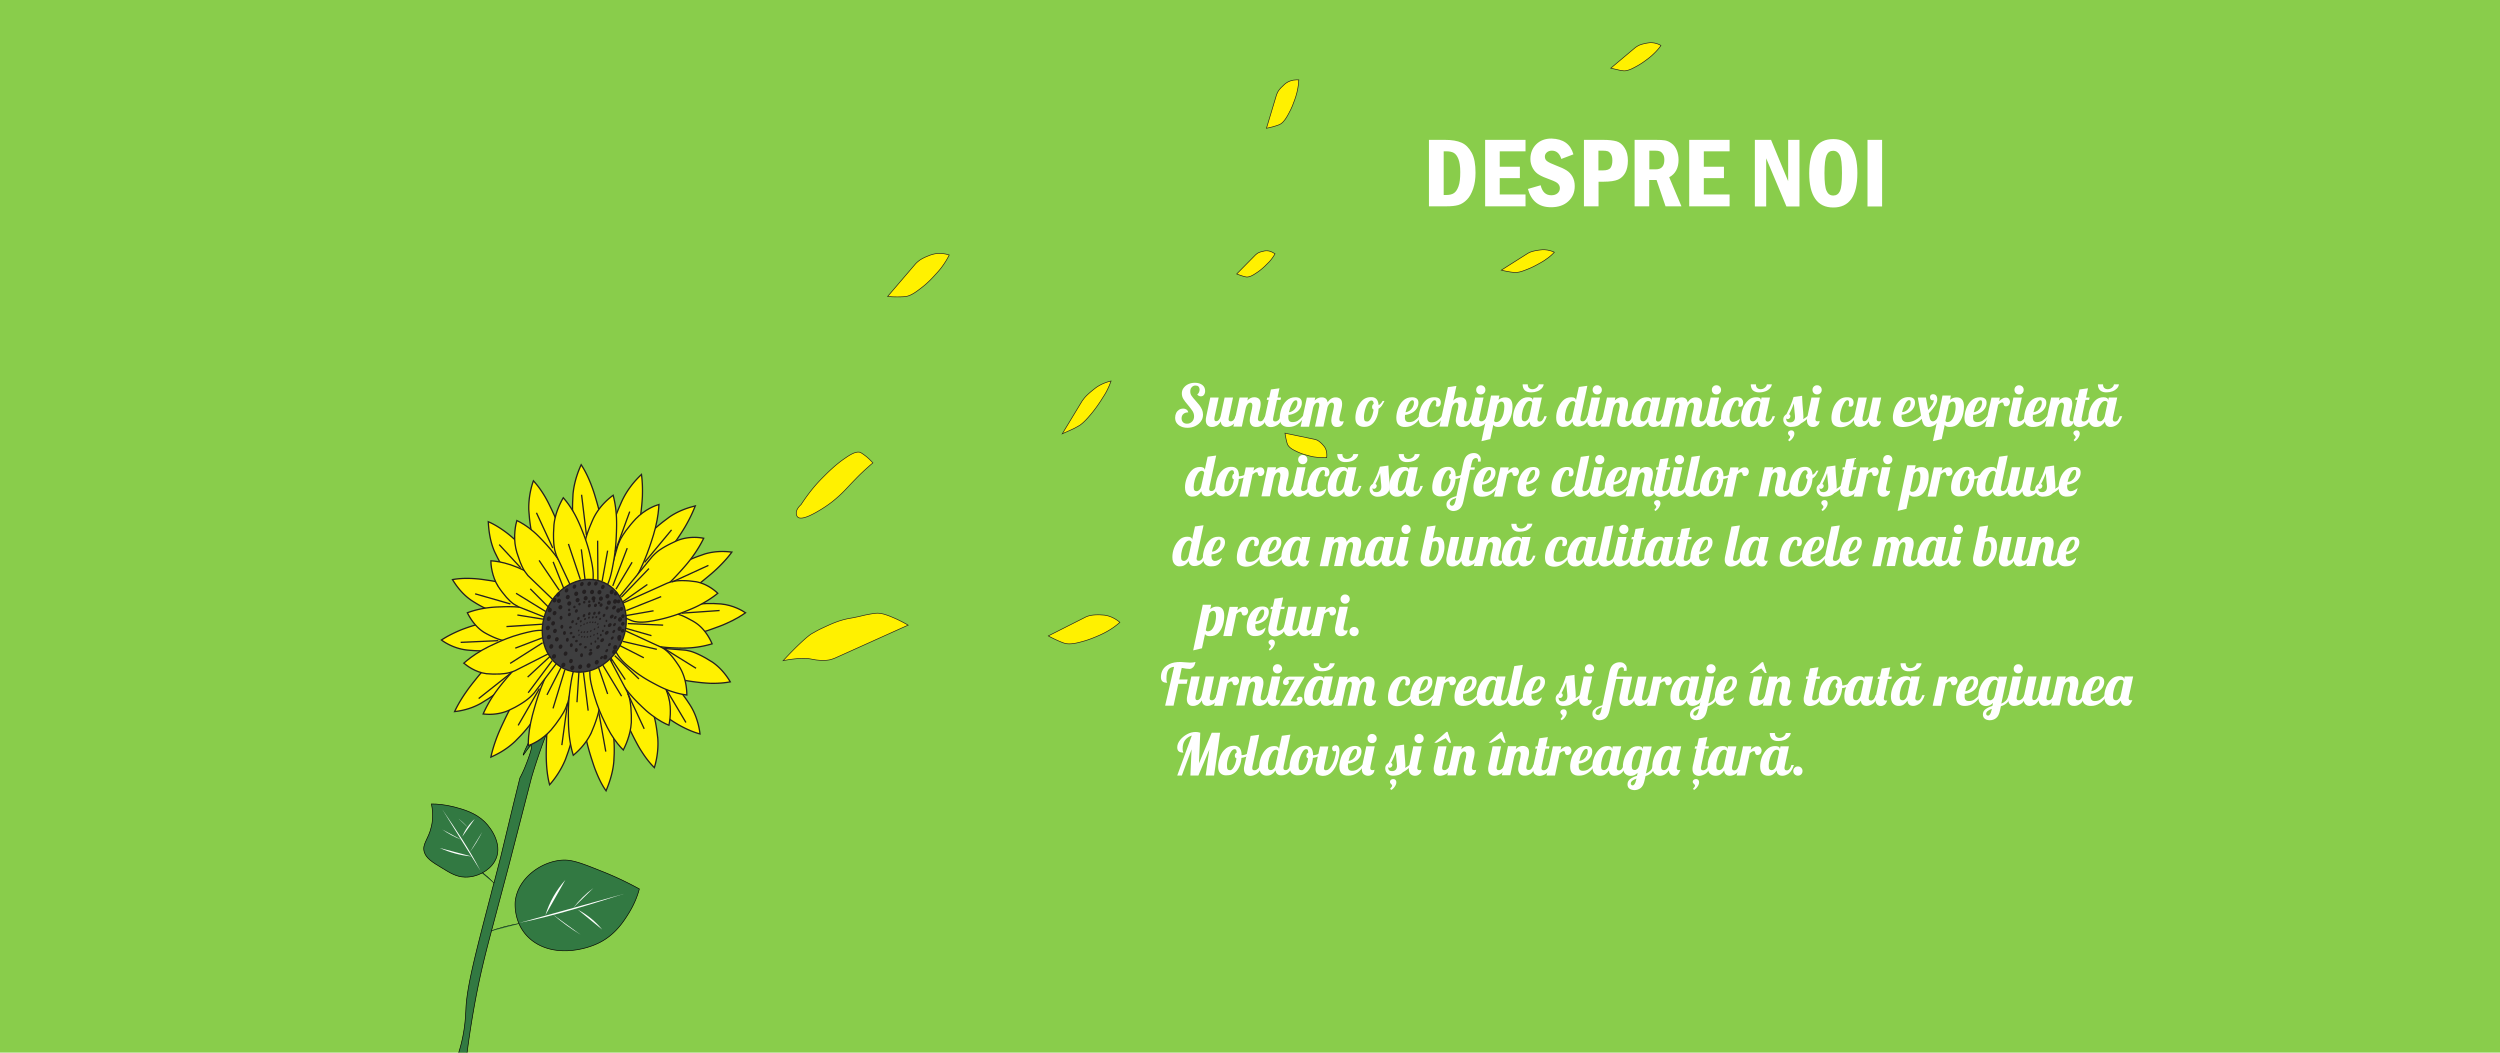 <svg xmlns="http://www.w3.org/2000/svg" xmlns:xlink="http://www.w3.org/1999/xlink" viewBox="0 0 1900 800" xmlns:v="https://vecta.io/nano"><style><![CDATA[.K{stroke-miterlimit:10}.L{stroke:#231f20}.M{fill:#fff}.N{enable-background:new}.O{fill:#fff100}.P{stroke-width:.5}.Q{fill:#327942}]]></style><path d="M0 0h1900v800H0z" fill="#89cd4b"/><path d="M1086.1 106.3h12c5.2 0 9.4.7 12.6 2.1s5.8 4 7.8 7.7 2.9 8.8 2.9 15.2c0 4.5-.6 8.6-1.8 12.1s-2.7 6.3-4.7 8.3-4.1 3.4-6.5 4.1-5.4 1-9.1 1H1086v-50.5zm11.1 8.7v33.2h1.9c2.6 0 4.6-.5 6-1.5s2.5-2.7 3.4-5.2 1.3-6 1.3-10.7c0-4.3-.5-7.6-1.4-9.9s-2.1-3.9-3.5-4.7-3.3-1.2-5.7-1.2h-2zm31.5-8.7h30.7v8.7h-19.6v11.7h15.3v8.7h-15.3v12.4h19.6v9h-30.7v-50.5zm67.1 11l-9.2 3.5c-1.3-4.2-3.7-6.3-7.2-6.3-1.6 0-2.9.5-3.9 1.4s-1.4 2-1.4 3.2c0 1.4.6 2.6 1.7 3.4 1.1.9 3.5 2 7.1 3.4 3.3 1.2 5.8 2.4 7.7 3.6s3.4 2.8 4.5 4.8 1.7 4.4 1.7 7.1c0 4.7-1.6 8.6-4.9 11.6-3.2 3-7.6 4.5-13.1 4.5-9.2 0-15-4.6-17.6-13.9l9.7-2.8c1.2 5.1 3.9 7.6 8.1 7.6 1.9 0 3.5-.5 4.7-1.5s1.8-2.3 1.8-3.9c0-1.2-.4-2.3-1.3-3.3-.8-1-2.8-2-5.8-3.1-3.9-1.4-6.8-2.6-8.7-3.8-1.9-1.1-3.5-2.7-4.7-4.8s-1.9-4.5-1.9-7.1c0-4.5 1.5-8.3 4.4-11.2s6.8-4.4 11.6-4.4c9.1.3 14.5 4.2 16.7 12zm7.9-11h14.6c4.4 0 7.8.4 10.3 1.1 2.4.7 4.5 2.4 6.1 5 1.7 2.6 2.5 5.8 2.5 9.7 0 3.7-.7 6.8-2 9.2s-3.2 4.2-5.5 5.2-6 1.6-10.9 1.6h-3.9v18.7h-11.1v-50.5zm11.1 8.2v15h3.4c3 0 5-.7 5.9-2.1s1.3-3.2 1.3-5.5c0-1.9-.3-3.4-1-4.6s-1.5-1.9-2.4-2.3c-.9-.3-2.2-.5-3.8-.5h-3.4zm27.6-8.2h15.9c3.1 0 5.4.1 7.1.4 1.6.3 3.3 1 5 2.3 1.7 1.2 3 3 3.9 5.1s1.4 4.6 1.4 7.3c0 6.3-2.4 10.8-7.1 13.3l9.3 22.1h-12.1l-6.8-20h-5.6v20h-11.1v-50.5zm11.1 8.2v14.2h4.9c4.3 0 6.5-2.4 6.5-7.3 0-1.7-.3-3.1-1-4.1-.6-1.1-1.4-1.8-2.2-2.2-.9-.4-2.1-.6-3.8-.6h-4.4zm30.3-8.2h30.7v8.7h-19.6v11.7h15.3v8.7h-15.3v12.4h19.6v9h-30.7v-50.5zm49.9 0h12.3l13 31.4v-31.4h8.6v50.6h-9.9l-15.4-36.6v36.6h-8.6v-50.6zm77.9 25.3c0 17.4-6.1 26.1-18.3 26.1-6.1 0-10.7-2.2-13.7-6.6-3.1-4.4-4.6-10.9-4.6-19.4 0-17.4 6.1-26 18.3-26 6 0 10.5 2.2 13.7 6.5 3 4.2 4.6 10.7 4.6 19.4zm-11.7 0c0-6.8-.5-11.4-1.6-13.6s-2.8-3.4-5.1-3.4-4 1.1-5 3.4-1.6 6.8-1.6 13.6c0 6.7.5 11.2 1.6 13.5 1 2.3 2.7 3.5 5.1 3.5 2.3 0 4-1.1 5.1-3.4 1-2.2 1.5-6.7 1.5-13.6zm19.4-25.3h11.1v50.6h-11.1v-50.6z" class="M N"/><g class="M N"><path d="M897.5 324.1c-1.4-.6-2.5-1.6-3.3-2.7-.8-1.2-1.1-2.5-1.1-4 0-1.3.3-2.5.8-3.5.5-1.1 1.3-1.9 2.2-2.5s2-.9 3.1-.9c1 0 1.9.3 2.6.8s1.1 1.2 1.3 2.1c-1.5 0-2.8.4-3.7 1.2s-1.4 1.9-1.4 3.3c0 1.3.4 2.3 1.1 3 .8.8 1.8 1.1 3 1.1 1.6 0 2.8-.5 3.9-1.6 1-1 1.5-2.4 1.5-4 0-1.4-.4-2.7-1.1-3.9-.8-1.2-1.9-2.7-3.4-4.5-1.6-1.8-2.8-3.4-3.6-4.7s-1.2-2.7-1.2-4.3c0-1.5.4-2.9 1.3-4.1s2-2.2 3.5-2.9 3.2-1.1 5.1-1.1c2.4 0 4.3.6 5.7 1.7s2.1 2.6 2.1 4.5c0 1.2-.3 2.2-.9 3s-1.4 1.1-2.4 1.1c-1.1 0-2-.5-2.7-1.4.6-.4 1-1 1.3-1.6.3-.7.5-1.4.5-2.1 0-.9-.3-1.7-.8-2.3-.6-.6-1.3-.8-2.3-.8-1.2 0-2.1.4-2.9 1.3-.8.8-1.1 1.9-1.1 3.2 0 1.2.3 2.3 1 3.3s1.7 2.3 3.2 3.9l2.8 3.3c.7.9 1.3 2 1.9 3.2.5 1.2.8 2.5.8 3.9 0 1.9-.5 3.6-1.6 5.1-1 1.5-2.5 2.7-4.3 3.6s-3.8 1.3-6 1.3c-1.8 0-3.4-.3-4.9-1zm20.2-.9c-.9-.9-1.3-2.2-1.3-4 0-.7.1-1.7.4-2.9l3-14.2h6.4l-3.2 15c-.1.4-.1.9-.1 1.2 0 1.2.4 1.8 1.3 1.8.8 0 1.5-.3 2.1-1s1.1-1.6 1.4-2.8l3-14.2h6.4l-3.2 15c-.1.4-.2.9-.2 1.4 0 .6.1 1 .4 1.3s.7.4 1.4.4c.8 0 1.5-.4 2.1-1.1s1.1-1.6 1.4-2.8h1.9c-1.1 3.2-2.4 5.3-4 6.5-1.6 1.1-3.2 1.7-4.8 1.7-1.3 0-2.3-.4-3-1.1-.8-.7-1.2-1.8-1.3-3.1-1 1.6-2.1 2.7-3.2 3.3s-2.2.9-3.4.9c-1.4.1-2.6-.4-3.5-1.3z"/><use xlink:href="#B"/><path d="M962.4 323.2c-.9-.9-1.3-2.2-1.3-4 0-.7.1-1.7.4-2.9l2.7-12.4h-1.5l.4-1.8h1.5l1.3-6.1 6.5-.9-1.5 7h2.7l-.4 1.8h-2.7l-2.8 13.3c-.1.4-.2.9-.2 1.4 0 .6.1 1 .4 1.3s.7.4 1.4.4c.9 0 1.6-.4 2.4-1.1.7-.7 1.3-1.7 1.6-2.8h1.9c-1.1 3.2-2.5 5.3-4.2 6.5-1.7 1.1-3.4 1.7-5.1 1.7-1.5 0-2.7-.5-3.5-1.4z"/><use xlink:href="#C"/><path d="M1012.9 323.1c-.7-.9-1.1-2.1-1.1-3.6 0-.6.1-1.3.2-2.1s.3-1.5.5-2.3c.2-.7.3-1.2.3-1.4l.7-3c.2-1 .3-1.8.3-2.4 0-1.5-.5-2.3-1.6-2.3-.8 0-1.4.4-2 1.1-.6.8-1.1 1.7-1.4 2.9l-3 14.2h-6.4l3.2-15.2c.1-.4.1-.7.1-1.1 0-1.3-.4-1.9-1.3-1.9-.8 0-1.5.4-2.1 1.1-.6.8-1.1 1.7-1.4 3l-3 14.2h-6.4l4.7-22.1h6.4l-.5 2.3c1.5-1.7 3.3-2.5 5.4-2.5 2.6 0 4.1 1.3 4.5 3.8 1.6-2.5 3.7-3.8 6.1-3.8 1.5 0 2.7.4 3.6 1.2s1.3 2.1 1.3 3.8c0 .9-.1 1.8-.3 2.8l-.9 3.8-.6 2.7c-.2.9-.3 1.6-.3 2.1 0 .6.1 1 .4 1.4.3.3.7.5 1.4.5s1.2-.1 1.5-.3c-.2 1.5-.7 2.6-1.6 3.4s-2 1.1-3.2 1.1c-1.7.1-2.8-.4-3.5-1.4zm19.1-.3c-1.3-1.1-1.9-2.9-1.9-5.3 0-2 .4-4.3 1.2-6.7a15.91 15.91 0 0 1 3.9-6.3c1.8-1.8 4.1-2.7 6.9-2.7 3.5 0 5.3 2 5.6 6 .6-.1 1.2-.5 1.7-1.1s1-1.2 1.4-2h1.4c-.8 1.6-1.5 2.8-2.1 3.7s-1.4 1.6-2.4 2.2c-.2 2.8-.7 5.2-1.7 7.3s-2.2 3.7-3.7 4.8-3.2 1.7-5.1 1.7c-2.2.1-3.9-.5-5.2-1.6zm10-5c.9-1.8 1.6-3.9 1.9-6.5-.7-.3-1.1-.9-1.1-2s.4-1.9 1.2-2.3c-.1-.9-.2-1.6-.5-2s-.7-.6-1.2-.6c-1 0-1.9.7-2.8 2.1s-1.6 3.1-2.1 5.1-.8 3.7-.8 5.2c0 1.4.2 2.4.5 2.8.3.5.9.7 1.8.7 1.1.2 2.1-.7 3.1-2.5z"/><use xlink:href="#D"/><use xlink:href="#E"/><path d="M1107.7 323.1c-.8-1-1.3-2.1-1.3-3.6 0-.6.1-1.3.2-2.1s.3-1.5.5-2.3c.2-.7.3-1.2.3-1.4l.7-3c.2-1 .3-1.8.3-2.4 0-1.5-.5-2.3-1.6-2.3-.8 0-1.4.4-2 1.1s-1.1 1.7-1.4 2.9l-3 14.2h-6.4l6.4-30 6.5-.9-2.4 11.1c1.5-1.6 3.2-2.5 5.2-2.5 1.5 0 2.7.4 3.6 1.2s1.3 2.1 1.3 3.8c0 .9-.1 1.8-.3 2.8l-.9 3.8-.6 2.7c-.2.9-.3 1.6-.3 2.1 0 .6.1 1 .4 1.4.3.3.7.5 1.4.5.9 0 1.6-.3 2.1-1 .5-.6 1.1-1.6 1.6-2.9h1.9c-1.1 3.2-2.3 5.4-3.8 6.5-1.4 1.1-2.9 1.7-4.4 1.7-1.8.1-3.1-.4-4-1.4z"/><use xlink:href="#F"/><path d="M1133.2 300.6h6.4l-.7 3.3c1.5-1.3 3.2-1.9 5.2-1.9 1.6 0 3 .5 3.9 1.6 1 1.1 1.5 2.9 1.5 5.3 0 2.3-.3 4.7-1 7-.7 2.4-1.8 4.4-3.4 6.1s-3.8 2.5-6.4 2.5c-1.9 0-3.1-.5-3.8-1.6l-2.3 10.8-6.7 1.6 7.3-34.7zm7.5 18.1c.9-1.3 1.6-2.9 2-4.7s.6-3.6.6-5.1c0-2.4-.7-3.7-2.2-3.7-.5 0-1.1.2-1.6.6s-1 .9-1.4 1.6l-2.6 12.4c.2.7.8 1 1.7 1 1.4-.1 2.6-.8 3.5-2.1zm10.9 4.1c-1.1-1.1-1.7-2.9-1.7-5.4 0-2.2.4-4.5 1.3-6.9s2.2-4.4 3.9-6.1 3.8-2.5 6.2-2.5c1.2 0 2.1.2 2.7.6s.9 1 .9 1.6v.3l.5-2.3h6.4l-3.2 15c-.1.4-.2.9-.2 1.4 0 1.3.6 1.9 1.8 1.9.8 0 1.5-.4 2.1-1.1.6-.8 1.1-1.8 1.4-3h1.9c-1.1 3.2-2.4 5.3-4 6.5-1.6 1.1-3.2 1.7-4.8 1.7-1.2 0-2.2-.3-3-1s-1.2-1.7-1.3-3c-.9 1.2-1.8 2.2-2.8 2.9-1 .8-2.3 1.1-3.7 1.1-1.9.1-3.3-.5-4.4-1.7zm9.3-3.6c.7-.7 1.2-1.6 1.5-2.8l2.1-10c0-.4-.1-.8-.4-1.1-.3-.4-.8-.6-1.4-.6-1.2 0-2.2.7-3.2 2.1-.9 1.4-1.7 3-2.2 4.9s-.8 3.6-.8 5.1.2 2.4.6 2.8.9.6 1.6.6c.7.1 1.4-.3 2.2-1zm-2-22.5c-1.1-1-1.7-2.6-1.7-4.6h3.9c0 1.2.3 2.1.9 2.7s1.5 1 2.6 1c1.2 0 2.3-.4 3.2-1.1s1.5-1.6 1.6-2.6h3.8c-.1 1.1-.7 2.2-1.5 3.1-.9.9-2 1.7-3.4 2.2s-2.8.8-4.4.8c-2.2.1-3.9-.5-5-1.5zm25.5 26.1c-1.1-1.1-1.7-2.9-1.7-5.4 0-2.2.4-4.5 1.3-6.9s2.2-4.4 3.9-6.1 3.8-2.5 6.2-2.5c1.2 0 2.1.2 2.7.6s.9 1 .9 1.6v.2l2.2-10.2 6.5-.9-5.1 23.9c-.1.4-.2.9-.2 1.4 0 .6.1 1 .4 1.3s.7.4 1.4.4c.8 0 1.5-.4 2.1-1.1s1.1-1.6 1.4-2.8h1.9c-1.8 5.3-4.8 7.9-8.9 7.9-1.2 0-2.2-.3-2.9-1-.8-.6-1.2-1.6-1.4-2.8-.8 1.2-1.7 2.2-2.8 2.9-1.1.8-2.3 1.1-3.8 1.1-1.6.2-3-.4-4.1-1.6zm9.2-3.5c.7-.6 1.2-1.5 1.5-2.7v-.2l2.2-10.1c-.3-1-.9-1.5-1.8-1.5-1.2 0-2.2.7-3.2 2.1-.9 1.4-1.7 3-2.2 4.9s-.8 3.6-.8 5.1.2 2.4.6 2.8.9.6 1.6.6 1.4-.4 2.1-1z"/><use xlink:href="#G"/><use xlink:href="#B" x="279.2"/><path d="M1241.7 322.8c-1.1-1.1-1.7-2.9-1.7-5.4 0-2.2.4-4.5 1.3-6.9s2.2-4.4 3.9-6.1 3.8-2.5 6.2-2.5c1.2 0 2.1.2 2.7.6s.9 1 .9 1.6v.3l.5-2.3h6.4l-3.2 15c-.1.4-.2.9-.2 1.4 0 1.3.6 1.9 1.8 1.9.8 0 1.5-.4 2.1-1.1.6-.8 1.1-1.8 1.4-3h1.9c-1.1 3.2-2.4 5.3-4 6.5-1.6 1.1-3.2 1.7-4.8 1.7-1.2 0-2.2-.3-3-1s-1.2-1.7-1.3-3c-.9 1.2-1.8 2.2-2.8 2.9-1 .8-2.3 1.1-3.7 1.1-1.9.1-3.3-.5-4.4-1.7zm9.3-3.6c.7-.7 1.2-1.6 1.5-2.8l2.1-10c0-.4-.1-.8-.4-1.1-.3-.4-.8-.6-1.4-.6-1.2 0-2.2.7-3.2 2.1-.9 1.4-1.7 3-2.2 4.9s-.8 3.6-.8 5.1.2 2.4.6 2.8.9.6 1.6.6c.7.1 1.4-.3 2.2-1z"/><path d="M1286.7 323.1c-.8-1-1.3-2.1-1.3-3.6 0-.6.1-1.3.2-2.1s.3-1.5.5-2.3c.2-.7.3-1.2.3-1.4l.7-3c.2-1 .3-1.8.3-2.4 0-1.5-.5-2.3-1.6-2.3-.8 0-1.4.4-2 1.1-.6.8-1.1 1.7-1.4 2.9l-3 14.2h-6.4l3.2-15.2c.1-.4.1-.7.1-1.1 0-1.3-.4-1.9-1.3-1.9-.8 0-1.5.4-2.1 1.1s-1.1 1.7-1.4 3l-3 14.2h-6.4l4.7-22.1h6.4l-.5 2.3c1.5-1.7 3.3-2.5 5.4-2.5 2.6 0 4.1 1.3 4.5 3.8 1.6-2.5 3.7-3.8 6.1-3.8 1.5 0 2.7.4 3.6 1.2s1.3 2.1 1.3 3.8c0 .9-.1 1.8-.3 2.8l-.9 3.8-.6 2.7c-.2.9-.3 1.6-.3 2.1 0 .6.1 1 .4 1.4.3.3.7.5 1.4.5.9 0 1.6-.3 2.1-1 .5-.6 1.1-1.6 1.6-2.9h1.9c-1.1 3.2-2.3 5.4-3.8 6.5-1.4 1.1-2.9 1.7-4.4 1.7-1.8 0-3.1-.5-4-1.5z"/><path d="M1298 323.2c-.9-.9-1.3-2.2-1.3-4 0-.7.1-1.7.4-2.9l3-14.2h6.4l-3.2 15c-.1.4-.2.9-.2 1.4 0 .6.1 1 .4 1.3s.7.4 1.4.4c.9 0 1.6-.4 2.4-1.1s1.3-1.7 1.6-2.8h1.9c-1.1 3.2-2.5 5.3-4.2 6.5-1.7 1.1-3.4 1.7-5.1 1.7-1.5.1-2.6-.4-3.5-1.3zm4-24.4c-.7-.7-1-1.5-1-2.5s.3-1.8 1-2.5 1.5-1 2.5-1 1.8.3 2.5 1 1 1.5 1 2.5-.3 1.8-1 2.5-1.5 1-2.5 1-1.9-.3-2.5-1z"/><use xlink:href="#H"/><path d="M1325 322.8c-1.1-1.1-1.7-2.9-1.7-5.4 0-2.2.4-4.5 1.3-6.9s2.2-4.4 3.9-6.1 3.8-2.5 6.2-2.5c1.2 0 2.1.2 2.7.6s.9 1 .9 1.6v.3l.5-2.3h6.4l-3.2 15c-.1.4-.2.9-.2 1.4 0 1.3.6 1.9 1.8 1.9.8 0 1.5-.4 2.1-1.1.6-.8 1.1-1.8 1.4-3h1.9c-1.1 3.2-2.4 5.3-4 6.5-1.6 1.1-3.2 1.7-4.8 1.7-1.2 0-2.2-.3-3-1s-1.2-1.7-1.3-3c-.9 1.2-1.8 2.2-2.8 2.9-1 .8-2.3 1.1-3.7 1.1-1.9.1-3.3-.5-4.4-1.7zm9.3-3.6c.7-.7 1.2-1.6 1.5-2.8l2.1-10c0-.4-.1-.8-.4-1.1-.3-.4-.8-.6-1.4-.6-1.2 0-2.2.7-3.2 2.1-.9 1.4-1.7 3-2.2 4.9s-.8 3.6-.8 5.1.2 2.4.6 2.8.9.6 1.6.6c.7.1 1.5-.3 2.2-1zm-2-22.5c-1.1-1-1.7-2.6-1.7-4.6h3.9c0 1.2.3 2.1.9 2.7s1.5 1 2.6 1c1.2 0 2.3-.4 3.2-1.1s1.5-1.6 1.6-2.6h3.8c-.1 1.1-.7 2.2-1.5 3.1-.9.9-2 1.7-3.4 2.2s-2.8.8-4.4.8c-2.2.1-3.8-.5-5-1.5zm25.9 27c-1-.5-1.7-1.3-2.2-2.1a5.44 5.44 0 0 1-.7-2.7c0-1 .2-1.8.7-2.5s1-1.2 1.7-1.6l3-6.3c.9-2.2 1.7-4.4 2.4-6.8l6.5-.9c.1 3.8.4 7.8.8 12.2l.2 3.8c0 .7-.1 1.2-.2 1.7 1.4-.8 2.4-1.5 3.2-2.2h1.9c-1.9 2.2-4.1 4-6.8 5.5-.9.9-1.9 1.6-3.2 2s-2.5.6-3.8.6a5.19 5.19 0 0 1-3.5-.7zm4.9-3.6c.7-.6 1.1-1.7 1.1-3.1 0-.9-.1-2.1-.3-3.7l-.6-6.8c-.7 2.3-1.9 5.1-3.6 8.3.7.4 1 .9 1 1.5s-.2 1.1-.6 1.5-.8.7-1.4.7-1-.2-1.2-.6c0 1.1.2 1.8.6 2.3s1.1.8 2.1.8c1.2.1 2.2-.3 2.9-.9zm-4.1 14.3c.6-.6.9-1.1 1.2-1.4.2-.3.3-.6.3-.9 0-.2-.1-.4-.2-.6s-.3-.4-.5-.6c-.3-.3-.5-.6-.7-.8-.1-.3-.2-.5-.2-.9 0-.6.2-1.1.7-1.5s1.1-.6 1.8-.6 1.3.2 1.7.7c.4.4.6 1 .6 1.8 0 1-.4 2-1.1 3.1a8.06 8.06 0 0 1-2.8 2.7l-.8-1z"/><path d="M1374.6 323.2c-.9-.9-1.3-2.2-1.3-4 0-.7.1-1.7.4-2.9l3-14.2h6.4l-3.2 15c-.1.4-.2.9-.2 1.4 0 .6.1 1 .4 1.3s.7.4 1.4.4c.5 0 1-.1 1.4-.3-.1 1.5-.6 2.6-1.6 3.4-.9.8-2 1.2-3.3 1.2-1.4.1-2.6-.4-3.4-1.3zm3.9-24.4c-.7-.7-1-1.5-1-2.5s.3-1.8 1-2.5 1.5-1 2.5-1 1.8.3 2.5 1 1 1.5 1 2.5-.3 1.8-1 2.5-1.5 1-2.5 1-1.8-.3-2.5-1z"/><use xlink:href="#E" x="313.7"/><path d="M1410.3 323.2c-.9-.9-1.3-2.2-1.3-4 0-.7.1-1.7.4-2.9l3-14.2h6.4l-3.2 15c-.1.4-.1.7-.1 1.1 0 1.3.4 1.9 1.3 1.9.8 0 1.5-.3 2.1-1s1.1-1.6 1.4-2.8l3-14.2h6.4l-3.2 15c-.1.4-.2.9-.2 1.4 0 .6.1 1 .4 1.3s.7.4 1.4.4c.5 0 .8 0 1-.1s.4-.1.4-.2c-.1 1.5-.6 2.6-1.5 3.4s-2 1.1-3.4 1.1c-1.2 0-2.2-.4-3-1.1s-1.2-1.8-1.3-3.1c-1 1.6-2.1 2.7-3.2 3.3s-2.2.9-3.4.9c-1.4.2-2.5-.3-3.4-1.2zm30.5-.4c-1.4-1.1-2.2-3-2.2-5.5 0-1.9.4-4.1 1.2-6.5a15.91 15.91 0 0 1 3.9-6.3c1.8-1.8 4.1-2.7 6.8-2.7 3.2 0 4.9 1.4 4.9 4.2 0 1.7-.5 3.2-1.4 4.5-.9 1.4-2.2 2.5-3.8 3.3s-3.2 1.3-5 1.4v1.2c0 2.9 1.5 4.4 4.4 4.4 1.7 0 3.5-.4 5.4-1.3s3.6-2.1 5-3.7l-2.5-13.7h6.2l1.7 9.5c1.3-1.4 2.4-2.7 3.1-4 .7-1.2 1.1-2.3 1.1-3v-.5c-.4.1-.7.1-.8.1-.7 0-1.2-.2-1.5-.7-.3-.4-.5-1-.5-1.6 0-.7.2-1.3.7-1.7.4-.4 1-.6 1.7-.6 1 0 1.8.4 2.3 1.1s.8 1.6.8 2.8c0 1.4-.5 2.9-1.5 4.5s-2.6 3.7-4.9 6.1l.4 2.2c0 .1.1.6.3 1.4s.4 1.4.8 1.8.9.7 1.5.7c.9 0 1.6-.4 2.4-1.1s1.3-1.7 1.6-2.8h1.9c-1.1 3.2-2.5 5.3-4.1 6.5-1.6 1.1-3.3 1.7-4.9 1.7-1.5 0-2.6-.5-3.4-1.4s-1.4-2.5-1.9-4.8c-1.8 1.9-3.9 3.3-6.5 4.5s-5 1.7-7.5 1.7c-2.3.1-4.2-.5-5.7-1.7zm8-10.7c1-.7 1.8-1.6 2.4-2.7s.9-2.3.9-3.5-.4-1.8-1.1-1.8c-1 0-2.1.9-3.1 2.8s-1.8 4-2.3 6.3c1.1 0 2.2-.4 3.2-1.1z"/><path d="M1476.3 300.6h6.4l-.7 3.3c1.5-1.3 3.2-1.9 5.2-1.9 1.6 0 3 .5 3.9 1.6 1 1.1 1.5 2.9 1.5 5.3 0 2.3-.3 4.7-1 7-.7 2.4-1.8 4.4-3.4 6.1s-3.8 2.5-6.4 2.5c-1.9 0-3.1-.5-3.8-1.6l-2.3 10.8-6.7 1.6 7.3-34.7zm7.4 18.1c.9-1.3 1.6-2.9 2-4.7s.6-3.6.6-5.1c0-2.4-.7-3.7-2.2-3.7-.5 0-1.1.2-1.6.6s-1 .9-1.4 1.6l-2.6 12.4c.2.7.8 1 1.7 1 1.5-.1 2.6-.8 3.5-2.1z"/><use xlink:href="#C" x="520.4"/><use xlink:href="#I"/><path d="M1528.1 323.2c-.9-.9-1.3-2.2-1.3-4 0-.7.1-1.7.4-2.9l3-14.2h6.4l-3.2 15c-.1.4-.2.9-.2 1.4 0 .6.1 1 .4 1.3s.7.4 1.4.4c.9 0 1.6-.4 2.4-1.1s1.3-1.7 1.6-2.8h1.9c-1.1 3.2-2.5 5.3-4.2 6.5-1.7 1.1-3.4 1.7-5.1 1.7-1.5.1-2.6-.4-3.5-1.3zm3.9-24.4c-.7-.7-1-1.5-1-2.5s.3-1.8 1-2.5 1.5-1 2.5-1 1.8.3 2.5 1 1 1.5 1 2.5-.3 1.8-1 2.5-1.5 1-2.5 1-1.8-.3-2.5-1z"/><use xlink:href="#J"/><use xlink:href="#K"/><path d="M1576.9 323.2c-.9-.9-1.3-2.2-1.3-4 0-.7.1-1.7.4-2.9l2.7-12.4h-1.5l.4-1.8h1.5l1.3-6.1 6.5-.9-1.5 7h2.7l-.4 1.8h-2.7l-2.8 13.3c-.1.4-.2.9-.2 1.4 0 .6.1 1 .4 1.3s.7.4 1.4.4c.9 0 1.6-.4 2.4-1.1.7-.7 1.3-1.7 1.6-2.8h1.9c-1.1 3.2-2.5 5.3-4.2 6.5-1.7 1.1-3.4 1.7-5.1 1.7-1.5 0-2.6-.5-3.5-1.4zm-.9 11.2c.6-.6 1-1.1 1.2-1.4s.3-.6.3-.9c0-.2-.1-.4-.2-.6s-.3-.4-.6-.7-.5-.6-.7-.8c-.1-.2-.2-.5-.2-.8 0-.6.2-1.1.7-1.5s1.1-.6 1.8-.6a2.19 2.19 0 0 1 1.7.7c.4.4.6 1 .6 1.8 0 1-.4 2-1.1 3.1a8.06 8.06 0 0 1-2.8 2.7l-.7-1z"/><path d="M1588.9 322.8c-1.1-1.1-1.7-2.9-1.7-5.4 0-2.2.4-4.5 1.3-6.9s2.2-4.4 3.9-6.1 3.8-2.5 6.2-2.5c1.2 0 2.1.2 2.7.6s.9 1 .9 1.6v.3l.5-2.3h6.4l-3.2 15c-.1.4-.2.9-.2 1.4 0 1.3.6 1.9 1.8 1.9.8 0 1.5-.4 2.1-1.1.6-.8 1.1-1.8 1.4-3h1.9c-1.1 3.2-2.4 5.3-4 6.5-1.6 1.1-3.2 1.7-4.8 1.7-1.2 0-2.2-.3-3-1s-1.2-1.7-1.3-3c-.9 1.2-1.8 2.2-2.8 2.9-1 .8-2.3 1.1-3.7 1.1-1.9.1-3.3-.5-4.4-1.7zm9.2-3.6c.7-.7 1.2-1.6 1.5-2.8l2.1-10c0-.4-.1-.8-.4-1.1-.3-.4-.8-.6-1.4-.6-1.2 0-2.2.7-3.2 2.1s-1.7 3-2.2 4.9-.8 3.6-.8 5.1.2 2.4.6 2.8 1 .6 1.6.6c.8.1 1.5-.3 2.2-1zm-2-22.5c-1.1-1-1.7-2.6-1.7-4.6h3.9c0 1.2.3 2.1.9 2.7s1.5 1 2.6 1c1.2 0 2.3-.4 3.2-1.1s1.5-1.6 1.6-2.6h3.8c-.1 1.1-.7 2.2-1.5 3.1-.9.9-2 1.7-3.4 2.2s-2.8.8-4.4.8c-2.1.1-3.8-.5-5-1.5z"/></g><g class="M N"><use xlink:href="#L"/><use xlink:href="#M"/><path d="M946.8 355.2h6.4l-.6 2.7c1-.9 1.9-1.6 2.7-2 .8-.5 1.7-.7 2.6-.7s1.7.3 2.2 1c.5.6.8 1.4.8 2.3s-.3 1.6-.8 2.3c-.6.6-1.3 1-2.3 1-.6 0-1.1-.2-1.3-.5s-.4-.8-.5-1.3c-.1-.4-.2-.7-.3-.8a.55.55 0 0 0-.5-.3c-.6 0-1.1.1-1.6.4l-1.7 1.3-3.5 16.8H942l4.8-22.2z"/><use xlink:href="#N"/><use xlink:href="#G" x="-223.8" y="53"/><use xlink:href="#H" x="-314.4" y="53"/><use xlink:href="#O"/><path d="M1043.8 376.7c-1-.5-1.7-1.3-2.2-2.1a5.44 5.44 0 0 1-.7-2.7c0-1 .2-1.8.7-2.5s1-1.2 1.7-1.6l3-6.3c.9-2.2 1.7-4.4 2.4-6.8l6.5-.9c.1 3.8.4 7.8.8 12.2l.2 3.8c0 1.8-.5 3.3-1.4 4.4s-2 2-3.4 2.5c-1.3.5-2.7.8-4.1.8-1.3.1-2.5-.2-3.5-.8zm4.9-3.6c.7-.6 1.1-1.7 1.1-3.1 0-.9-.1-2.1-.3-3.7l-.6-6.8c-.7 2.3-1.9 5.1-3.6 8.3.7.4 1 .9 1 1.5s-.2 1.1-.6 1.5-.8.7-1.4.7-1-.2-1.2-.6c0 1.1.2 1.8.6 2.3s1.1.8 2.1.8c1.3.1 2.2-.3 2.9-.9z"/><path d="M1057.4 375.8c-1.1-1.1-1.7-2.9-1.7-5.4 0-2.2.4-4.5 1.3-6.9s2.2-4.4 3.9-6.1 3.8-2.5 6.2-2.5c1.2 0 2.1.2 2.7.6s.9 1 .9 1.6v.3l.5-2.3h6.4l-3.2 15c-.1.4-.2.9-.2 1.4 0 1.3.6 1.9 1.8 1.9.8 0 1.5-.4 2.1-1.1.6-.8 1.1-1.8 1.4-3h1.9c-1.1 3.2-2.4 5.3-4 6.5-1.6 1.1-3.2 1.7-4.8 1.7-1.2 0-2.2-.3-3-1s-1.2-1.7-1.3-3c-.9 1.2-1.8 2.2-2.8 2.9-1 .8-2.3 1.1-3.7 1.1-1.8.1-3.2-.5-4.4-1.7zm9.3-3.6c.7-.7 1.2-1.6 1.5-2.8l2.1-10c0-.4-.1-.8-.4-1.1-.3-.4-.8-.6-1.4-.6-1.2 0-2.2.7-3.2 2.1s-1.7 3-2.2 4.9-.8 3.6-.8 5.1.2 2.4.6 2.8 1 .6 1.6.6c.7.1 1.5-.3 2.2-1zm-2-22.5c-1.1-1-1.7-2.6-1.7-4.6h3.9c0 1.2.3 2.1.9 2.7s1.5 1 2.6 1c1.2 0 2.3-.4 3.2-1.1s1.5-1.6 1.6-2.6h3.8c-.1 1.1-.7 2.2-1.5 3.1-.9.9-2 1.7-3.4 2.2s-2.8.8-4.4.8c-2.2.1-3.8-.4-5-1.5z"/><use xlink:href="#P"/><path d="M1100.9 387c-1-.9-1.6-2-1.6-3.4 0-1.3.3-2.3 1-3.1s1.5-1.5 2.5-2 2.4-1 4.1-1.5l5.3-25.2c.6-2.8 1.6-4.8 3.1-5.9s3.1-1.6 4.9-1.6c1.4 0 2.6.4 3.6 1.3s1.6 2 1.6 3.4c0 .7 0 1.3-.1 1.8h-2.1c.1-.6.1-1 .1-1.2 0-.5-.2-.8-.5-1.1s-.7-.4-1.2-.4c-.6 0-1.2.3-1.8.8s-1 1.5-1.3 2.8l-.8 3.5h3.2l-.3 1.8h-3.3l-5.1 23.9c-.6 2.9-1.6 4.8-3 5.9s-3.1 1.6-4.9 1.6c-1.1-.1-2.3-.5-3.4-1.4zm5.2-6l.6-2.6c-1.6.5-2.8 1.1-3.6 1.8s-1.3 1.6-1.3 2.7c0 .4.2.7.5 1 .4.3.8.5 1.2.5 1.2 0 2.1-1.1 2.6-3.4z"/><use xlink:href="#J" x="-418.6" y="53"/><use xlink:href="#Q"/><use xlink:href="#R"/><use xlink:href="#E" x="100.9" y="53"/><use xlink:href="#S"/><use xlink:href="#G" x="1.9" y="53"/><use xlink:href="#C" x="247" y="53"/><use xlink:href="#K" x="-318.7" y="53"/><path d="M1258.2 376.2c-.9-.9-1.3-2.2-1.3-4 0-.7.1-1.7.4-2.9l2.7-12.4h-1.5l.4-1.8h1.5l1.3-6.1 6.5-.9-1.5 7h2.7l-.4 1.8h-2.7l-2.8 13.3c-.1.4-.2.9-.2 1.4 0 .6.1 1 .4 1.3s.7.4 1.4.4c.9 0 1.6-.4 2.4-1.1.7-.7 1.3-1.7 1.6-2.8h1.9c-1.1 3.2-2.5 5.3-4.2 6.5-1.7 1.1-3.4 1.7-5.1 1.7-1.5 0-2.7-.5-3.5-1.4zm-.9 11.2c.6-.6 1-1.1 1.2-1.4s.3-.6.3-.9c0-.2-.1-.4-.2-.6s-.3-.4-.6-.7-.5-.6-.7-.8c-.1-.2-.2-.5-.2-.8 0-.6.2-1.1.7-1.5s1.1-.6 1.8-.6a2.19 2.19 0 0 1 1.7.7c.4.4.6 1 .6 1.8 0 1-.4 2-1.1 3.1a8.06 8.06 0 0 1-2.8 2.7l-.7-1z"/><use xlink:href="#T"/><use xlink:href="#S" x="84.2"/><path d="M1293.9 375.8c-1.3-1.1-1.9-2.9-1.9-5.3 0-2 .4-4.2 1.2-6.7.8-2.4 2.1-4.6 4-6.3 1.8-1.8 4.1-2.7 6.9-2.7 3.8 0 5.7 2.4 5.7 7.1h.5c1 0 2.1-.3 3.4-.8s2.4-1.1 3.4-1.9l.4 1.2a11.44 11.44 0 0 1-3.3 2.3c-1.4.6-2.9 1.1-4.5 1.3-.2 2.7-.8 5-1.8 7s-2.2 3.5-3.8 4.6c-1.5 1.1-3.2 1.6-5 1.6-2.2.3-4-.3-5.2-1.4zm9-3.5c.7-.8 1.3-1.9 1.9-3.3s.9-3 1.1-4.7c-.8-.2-1.2-.8-1.2-1.9 0-1.2.5-2 1.4-2.4-.1-1-.2-1.6-.4-2s-.6-.6-1.2-.6c-1 0-1.9.7-2.8 2.1s-1.6 3.1-2.2 5.1-.8 3.7-.8 5.2c0 1.4.2 2.4.5 2.8.3.5.9.7 1.8.7.5.2 1.2-.2 1.9-1z"/><use xlink:href="#Q" x="174.7"/><use xlink:href="#N" x="377.8"/><path d="M1361.8 375.8c-1.3-1.1-1.9-2.9-1.9-5.3 0-2 .4-4.3 1.2-6.7a15.91 15.91 0 0 1 3.9-6.3c1.8-1.8 4.1-2.7 6.9-2.7 3.5 0 5.3 2 5.6 6 .6-.1 1.2-.5 1.7-1.1s1-1.2 1.4-2h1.4c-.8 1.6-1.5 2.8-2.1 3.7s-1.4 1.6-2.4 2.2c-.2 2.8-.7 5.2-1.7 7.3s-2.2 3.7-3.7 4.8-3.2 1.7-5.1 1.7c-2.2.1-4-.5-5.2-1.6zm10-5c.9-1.8 1.6-3.9 1.9-6.5-.7-.3-1.1-.9-1.1-2s.4-1.9 1.2-2.3c-.1-.9-.2-1.6-.5-2s-.7-.6-1.2-.6c-1 0-1.9.7-2.8 2.1s-1.6 3.1-2.1 5.1-.8 3.7-.8 5.2c0 1.4.2 2.4.5 2.8.3.5.9.7 1.8.7 1.1.2 2.1-.7 3.1-2.5zm11.7 5.9c-1-.5-1.7-1.3-2.2-2.1a5.44 5.44 0 0 1-.7-2.7c0-1 .2-1.8.7-2.5s1-1.2 1.7-1.6l3-6.3c.9-2.1 1.7-4.4 2.4-6.8l6.5-.9c.1 3.8.4 7.8.8 12.2l.2 3.8c0 .7-.1 1.2-.2 1.7 1.4-.8 2.4-1.5 3.2-2.2h1.9c-1.9 2.2-4.1 4-6.8 5.5-.9.9-1.9 1.6-3.2 2s-2.5.6-3.8.6c-1.4.2-2.6-.1-3.5-.7zm4.9-3.6c.7-.6 1.1-1.7 1.1-3.1 0-.9-.1-2.1-.3-3.7l-.6-6.8c-.7 2.3-1.9 5.1-3.6 8.3.7.4 1 .9 1 1.5s-.2 1.1-.6 1.5-.8.7-1.4.7-1-.2-1.2-.6c0 1.1.2 1.8.6 2.3s1.1.8 2.1.8c1.2.1 2.1-.3 2.9-.9zm-4.1 14.3c.6-.6 1-1.1 1.2-1.4s.3-.6.3-.9c0-.2-.1-.4-.2-.6s-.3-.4-.5-.6c-.3-.3-.5-.6-.7-.8-.1-.3-.2-.5-.2-.9 0-.6.2-1.1.7-1.5s1.1-.6 1.8-.6 1.3.2 1.7.7c.4.4.6 1 .6 1.8 0 1-.4 2-1.1 3.1a8.06 8.06 0 0 1-2.8 2.7l-.8-1z"/><use xlink:href="#U"/><use xlink:href="#Q" x="273.4"/><path d="M1428.2 376.2c-.9-.9-1.3-2.2-1.3-4 0-.7.1-1.7.4-2.9l3-14.2h6.4l-3.2 15c-.1.4-.2.9-.2 1.4 0 .6.1 1 .4 1.3s.7.4 1.4.4c.5 0 1-.1 1.4-.3-.1 1.5-.6 2.6-1.6 3.4s-2 1.2-3.3 1.2c-1.4.1-2.5-.4-3.4-1.3zm4-24.4c-.7-.7-1-1.5-1-2.5s.3-1.8 1-2.5 1.5-1 2.5-1 1.8.3 2.5 1 1 1.5 1 2.5-.3 1.8-1 2.5-1.5 1-2.5 1-1.8-.3-2.5-1zm17.3 1.8h6.4l-.7 3.3c1.5-1.3 3.2-1.9 5.2-1.9 1.6 0 3 .5 3.9 1.6 1 1.1 1.5 2.9 1.5 5.3 0 2.3-.3 4.7-1 7-.7 2.4-1.8 4.4-3.4 6.1s-3.8 2.5-6.4 2.5c-1.9 0-3.1-.5-3.8-1.6l-2.3 10.8-6.7 1.6 7.3-34.7zm7.4 18.1c.9-1.3 1.6-2.9 2-4.7s.6-3.6.6-5.1c0-2.4-.7-3.7-2.2-3.7-.5 0-1.1.2-1.6.6s-1 .9-1.4 1.6l-2.6 12.4c.2.7.8 1 1.7 1 1.4-.1 2.6-.7 3.5-2.1z"/><use xlink:href="#I" x="-43.7" y="53"/><path d="M1484.7 375.8c-1.3-1.1-1.9-2.9-1.9-5.3 0-2 .4-4.2 1.2-6.7.8-2.4 2.1-4.6 4-6.3 1.8-1.8 4.1-2.7 6.9-2.7 3.8 0 5.7 2.4 5.7 7.1h.5c1 0 2.1-.3 3.4-.8s2.4-1.1 3.4-1.9l.4 1.2a11.44 11.44 0 0 1-3.3 2.3c-1.4.6-2.9 1.1-4.5 1.3-.2 2.7-.8 5-1.8 7s-2.2 3.5-3.8 4.6c-1.5 1.1-3.2 1.6-5 1.6-2.3.3-4-.3-5.2-1.4zm9-3.5c.7-.8 1.3-1.9 1.9-3.3a21.59 21.59 0 0 0 1.1-4.7c-.8-.2-1.2-.8-1.2-1.9 0-1.2.5-2 1.4-2.4-.1-1-.2-1.6-.4-2s-.6-.6-1.2-.6c-1 0-1.9.7-2.8 2.1s-1.6 3.1-2.2 5.1-.8 3.7-.8 5.2c0 1.4.2 2.4.5 2.8.3.5.9.7 1.8.7.5.2 1.2-.2 1.9-1z"/><path d="M1503.9 375.8c-1.1-1.1-1.7-2.9-1.7-5.4 0-2.2.4-4.5 1.3-6.9s2.2-4.4 3.9-6.1 3.8-2.5 6.2-2.5c1.2 0 2.1.2 2.7.6s.9 1 .9 1.6v.2l2.2-10.2 6.5-.9-5.1 23.9c-.1.4-.2.9-.2 1.4 0 .6.1 1 .4 1.3s.7.4 1.4.4c.8 0 1.5-.4 2.1-1.1s1.1-1.6 1.4-2.8h1.9c-1.8 5.3-4.8 7.9-8.9 7.9-1.2 0-2.2-.3-2.9-1-.8-.6-1.2-1.6-1.4-2.8-.8 1.2-1.7 2.2-2.8 2.9-1.1.8-2.3 1.1-3.8 1.1-1.6.2-3-.4-4.1-1.6zm9.2-3.5c.7-.6 1.2-1.5 1.5-2.7v-.2l2.2-10.1c-.3-1-.9-1.5-1.8-1.5-1.2 0-2.2.7-3.2 2.1s-1.7 3-2.2 4.9-.8 3.6-.8 5.1.2 2.4.6 2.8 1 .6 1.6.6 1.4-.3 2.1-1z"/><use xlink:href="#V"/><path d="M1549.7 376.7c-1-.5-1.7-1.3-2.2-2.1a5.44 5.44 0 0 1-.7-2.7c0-1 .2-1.8.7-2.5s1-1.2 1.7-1.6l3-6.3c.9-2.2 1.7-4.4 2.4-6.8l6.5-.9c.1 3.8.4 7.8.8 12.2l.2 3.8c0 .7-.1 1.2-.2 1.7 1.4-.8 2.4-1.5 3.2-2.2h1.9c-1.9 2.2-4.1 4-6.8 5.5-.9.9-1.9 1.6-3.2 2s-2.5.6-3.8.6a5.19 5.19 0 0 1-3.5-.7zm4.9-3.6c.7-.6 1.1-1.7 1.1-3.1 0-.9-.1-2.1-.3-3.7l-.6-6.8c-.7 2.3-1.9 5.1-3.6 8.3.7.4 1 .9 1 1.5s-.2 1.1-.6 1.5-.8.7-1.4.7-1-.2-1.2-.6c0 1.1.2 1.8.6 2.3s1.1.8 2.1.8c1.3.1 2.2-.3 2.9-.9z"/><use xlink:href="#W"/></g><g class="M N"><use xlink:href="#L" x="-9.6" y="53"/><use xlink:href="#R" x="-239.1" y="53"/><use xlink:href="#E" x="-138.2" y="106"/><path d="M958.8 428.9c-1.2-1.1-1.8-2.9-1.8-5.3 0-2 .4-4.3 1.2-6.7s2.1-4.6 3.9-6.3c1.8-1.8 4.1-2.7 6.8-2.7 3.2 0 4.9 1.4 4.9 4.2 0 1.7-.5 3.2-1.4 4.5-.9 1.4-2.2 2.5-3.8 3.3s-3.2 1.3-5 1.4c-.1.9-.1 1.5-.1 1.8 0 1.4.3 2.4.8 2.9s1.3.8 2.4.8c1.6 0 3-.4 4.1-1.1s2.4-1.9 3.7-3.4h1.5c-3.3 5.4-7.3 8.2-12.1 8.2-2.2.1-3.9-.5-5.1-1.6zm8.2-10.8c1-.7 1.8-1.6 2.4-2.7s.9-2.2.9-3.4-.4-1.8-1.1-1.8c-1.1 0-2.1.9-3.1 2.8s-1.7 4-2.2 6.3c1.1-.1 2.2-.5 3.1-1.2z"/><path d="M975.6 428.8c-1.1-1.1-1.7-2.9-1.7-5.4 0-2.2.4-4.5 1.3-6.9s2.2-4.4 3.9-6.1 3.8-2.5 6.2-2.5c1.2 0 2.1.2 2.7.6s.9 1 .9 1.6v.3l.5-2.3h6.4l-3.2 15c-.1.4-.2.9-.2 1.4 0 .6.1 1 .4 1.3s.7.4 1.4.4c.4 0 .7-.1 1-.2-.6 1.6-1.3 2.8-1.9 3.5s-1.4 1-2.6 1-2.2-.4-2.9-1.1c-.8-.7-1.2-1.7-1.4-3-1.8 2.7-4 4.1-6.6 4.1a5.05 5.05 0 0 1-4.2-1.7zm9.2-3.6c.7-.7 1.2-1.6 1.5-2.8l2.1-10c0-.4-.1-.8-.4-1.1-.3-.4-.8-.6-1.4-.6-1.2 0-2.2.7-3.2 2.1s-1.7 3-2.2 4.9-.8 3.6-.8 5.1.2 2.4.6 2.8 1 .6 1.6.6c.8.1 1.5-.3 2.2-1zm42.8 3.9c-.8-1-1.3-2.1-1.3-3.6 0-.6.1-1.3.2-2.1s.3-1.5.5-2.3c.2-.7.3-1.2.3-1.4l.7-3c.2-1 .3-1.8.3-2.4 0-1.5-.5-2.3-1.6-2.3-.8 0-1.4.4-2 1.1-.6.8-1.1 1.7-1.4 2.9l-3 14.2h-6.4l3.2-15.2c.1-.4.1-.7.1-1.1 0-1.3-.4-1.9-1.3-1.9-.8 0-1.5.4-2.1 1.1-.6.8-1.1 1.7-1.4 3l-3 14.2h-6.4l4.7-22.1h6.4l-.5 2.3c1.5-1.7 3.3-2.5 5.4-2.5 2.6 0 4.1 1.3 4.5 3.8 1.6-2.5 3.7-3.8 6.1-3.8 1.5 0 2.7.4 3.6 1.2s1.3 2.1 1.3 3.8c0 .9-.1 1.8-.3 2.8l-.9 3.8-.6 2.7c-.2.9-.3 1.6-.3 2.1 0 .6.1 1 .4 1.4.3.3.7.5 1.4.5.9 0 1.6-.3 2.1-1 .5-.6 1.1-1.6 1.6-2.9h1.9c-1.1 3.2-2.3 5.4-3.8 6.5-1.4 1.1-2.9 1.7-4.4 1.7-1.8 0-3.2-.5-4-1.5z"/><path d="M1039 428.8c-1.1-1.1-1.7-2.9-1.7-5.4 0-2.2.4-4.5 1.3-6.9s2.2-4.4 3.9-6.1 3.8-2.5 6.2-2.5c1.2 0 2.1.2 2.7.6s.9 1 .9 1.6v.3l.5-2.3h6.4l-3.2 15c-.1.4-.2.9-.2 1.4 0 1.3.6 1.9 1.8 1.9.8 0 1.5-.4 2.1-1.1.6-.8 1.1-1.8 1.4-3h1.9c-1.1 3.2-2.4 5.3-4 6.5-1.6 1.1-3.2 1.7-4.8 1.7-1.2 0-2.2-.3-3-1s-1.2-1.7-1.3-3c-.9 1.2-1.8 2.2-2.8 2.9-1 .8-2.3 1.1-3.7 1.1-1.9.1-3.3-.5-4.4-1.7zm9.3-3.6c.7-.7 1.2-1.6 1.5-2.8l2.1-10c0-.4-.1-.8-.4-1.1-.3-.4-.8-.6-1.4-.6-1.2 0-2.2.7-3.2 2.1s-1.7 3-2.2 4.9-.8 3.6-.8 5.1.2 2.4.6 2.8 1 .6 1.6.6c.7.1 1.5-.3 2.2-1z"/><path d="M1062.1 429.2c-.9-.9-1.3-2.2-1.3-4 0-.7.1-1.7.4-2.9l3-14.2h6.4l-3.2 15c-.1.4-.2.9-.2 1.4 0 .6.1 1 .4 1.3s.7.4 1.4.4c.5 0 1-.1 1.4-.3-.1 1.5-.6 2.6-1.6 3.4s-2 1.2-3.3 1.2c-1.4.1-2.5-.4-3.4-1.3zm4-24.4c-.7-.7-1-1.5-1-2.5s.3-1.8 1-2.5 1.5-1 2.5-1 1.8.3 2.5 1 1 1.5 1 2.5-.3 1.8-1 2.5-1.5 1-2.5 1-1.9-.3-2.5-1z"/><use xlink:href="#X"/><use xlink:href="#V" x="-426.4" y="53"/><use xlink:href="#K" x="-434" y="106"/><path d="M1143 428.8c-1.1-1.1-1.7-2.9-1.7-5.4 0-2.2.4-4.5 1.3-6.9s2.2-4.4 3.9-6.1 3.8-2.5 6.2-2.5c1.2 0 2.1.2 2.7.6s.9 1 .9 1.6v.3l.5-2.3h6.4l-3.2 15c-.1.4-.2.9-.2 1.4 0 1.3.6 1.9 1.8 1.9.8 0 1.5-.4 2.1-1.1.6-.8 1.1-1.8 1.4-3h1.9c-1.1 3.2-2.4 5.3-4 6.5-1.6 1.1-3.2 1.7-4.8 1.7-1.2 0-2.2-.3-3-1s-1.2-1.7-1.3-3c-.9 1.2-1.8 2.2-2.8 2.9-1 .8-2.3 1.1-3.7 1.1-1.8.1-3.2-.5-4.4-1.7zm9.3-3.6c.7-.7 1.2-1.6 1.5-2.8l2.1-10c0-.4-.1-.8-.4-1.1-.3-.4-.8-.6-1.4-.6-1.2 0-2.2.7-3.2 2.1s-1.7 3-2.2 4.9-.8 3.6-.8 5.1.2 2.4.6 2.8 1 .6 1.6.6c.7.1 1.5-.3 2.2-1zm-2-22.5c-1.1-1-1.7-2.6-1.7-4.6h3.9c0 1.2.3 2.1.9 2.7s1.5.9 2.6.9c1.2 0 2.3-.4 3.2-1.1s1.5-1.6 1.6-2.6h3.8c-.1 1.1-.7 2.2-1.5 3.1-.9.9-2 1.7-3.4 2.2s-2.8.8-4.4.8c-2.2.2-3.8-.3-5-1.4z"/><use xlink:href="#E" x="96" y="106"/><use xlink:href="#Y"/><use xlink:href="#Z"/><use xlink:href="#F" x="108.7" y="106"/><use xlink:href="#U" x="-160.3" y="53"/><use xlink:href="#a"/><use xlink:href="#b"/><path d="M1286.5 428.9c-1.2-1.1-1.8-2.9-1.8-5.3 0-2 .4-4.3 1.2-6.7s2.1-4.6 3.9-6.3c1.8-1.8 4.1-2.7 6.8-2.7 3.2 0 4.9 1.4 4.9 4.2 0 1.7-.5 3.2-1.4 4.5-.9 1.4-2.2 2.5-3.8 3.3s-3.2 1.3-5 1.4c-.1.6-.1 1.1-.1 1.3 0 2.4.9 3.7 2.7 3.7.8 0 1.7-.2 2.6-.7s1.8-1 2.6-1.7c-.8 4.4-3.3 6.5-7.6 6.5-2.1.2-3.7-.4-5-1.5zm8.3-10.8c1-.7 1.8-1.6 2.4-2.7s.9-2.3.9-3.5-.4-1.8-1.1-1.8c-1 0-2.1.9-3.1 2.8s-1.8 4-2.3 6.3c1.2 0 2.2-.3 3.2-1.1z"/><use xlink:href="#S" x="114.5" y="53"/><path d="M1324 428.8c-1.1-1.1-1.7-2.9-1.7-5.4 0-2.2.4-4.5 1.3-6.9s2.2-4.4 3.9-6.1 3.8-2.5 6.2-2.5c1.2 0 2.1.2 2.7.6s.9 1 .9 1.6v.3l.5-2.3h6.4l-3.2 15c-.1.4-.2.9-.2 1.4 0 .6.1 1 .4 1.3s.7.4 1.4.4c.4 0 .7-.1 1-.2-.6 1.6-1.3 2.8-1.9 3.5s-1.4 1-2.6 1-2.2-.4-2.9-1.1c-.8-.7-1.2-1.7-1.4-3-1.8 2.7-4 4.1-6.6 4.1a5.05 5.05 0 0 1-4.2-1.7zm9.3-3.6c.7-.7 1.2-1.6 1.5-2.8l2.1-10c0-.4-.1-.8-.4-1.1-.3-.4-.8-.6-1.4-.6-1.2 0-2.2.7-3.2 2.1-.9 1.4-1.7 3-2.2 4.9s-.8 3.6-.8 5.1.2 2.4.6 2.8.9.6 1.6.6c.7.1 1.4-.3 2.2-1z"/><use xlink:href="#E" x="274.4" y="106"/><use xlink:href="#C" x="396.9" y="106"/><use xlink:href="#Z" x="172.1"/><use xlink:href="#W" x="-166.3" y="53"/><path d="M1447.5 429.1c-.8-1-1.3-2.1-1.3-3.6 0-.6.1-1.3.2-2.1s.3-1.5.5-2.3c.2-.7.3-1.2.3-1.4l.7-3c.2-1 .3-1.8.3-2.4 0-1.5-.5-2.3-1.6-2.3-.8 0-1.4.4-2 1.1-.6.8-1.1 1.7-1.4 2.9l-3 14.2h-6.4l3.2-15.2c.1-.4.1-.7.1-1.1 0-1.3-.4-1.9-1.3-1.9-.8 0-1.5.4-2.1 1.1-.6.8-1.1 1.7-1.4 3l-3 14.2h-6.4l4.7-22.1h6.4l-.5 2.3c1.5-1.7 3.3-2.5 5.4-2.5 2.6 0 4.1 1.3 4.5 3.8 1.6-2.5 3.7-3.8 6.1-3.8 1.5 0 2.7.4 3.6 1.2s1.3 2.1 1.3 3.8c0 .9-.1 1.8-.3 2.8l-.9 3.8-.6 2.7c-.2.9-.3 1.6-.3 2.1 0 .6.1 1 .4 1.4.3.3.7.5 1.4.5.9 0 1.6-.3 2.1-1 .5-.6 1.1-1.6 1.6-2.9h1.9c-1.1 3.2-2.3 5.4-3.8 6.5-1.4 1.1-2.9 1.7-4.4 1.7-1.9 0-3.2-.5-4-1.5z"/><path d="M1458.9 428.8c-1.1-1.1-1.7-2.9-1.7-5.4 0-2.2.4-4.5 1.3-6.9s2.2-4.4 3.9-6.1 3.8-2.5 6.2-2.5c1.2 0 2.1.2 2.7.6s.9 1 .9 1.6v.3l.5-2.3h6.4l-3.2 15c-.1.4-.2.9-.2 1.4 0 1.3.6 1.9 1.8 1.9.8 0 1.5-.4 2.1-1.1.6-.8 1.1-1.8 1.4-3h1.9c-1.1 3.2-2.4 5.3-4 6.5-1.6 1.1-3.2 1.7-4.8 1.7-1.2 0-2.2-.3-3-1s-1.2-1.7-1.3-3c-.9 1.2-1.8 2.2-2.8 2.9-1 .8-2.3 1.1-3.7 1.1-1.9.1-3.3-.5-4.4-1.7zm9.3-3.6c.7-.7 1.2-1.6 1.5-2.8l2.1-10c0-.4-.1-.8-.4-1.1-.3-.4-.8-.6-1.4-.6-1.2 0-2.2.7-3.2 2.1s-1.7 3-2.2 4.9-.8 3.6-.8 5.1.2 2.4.6 2.8 1 .6 1.6.6c.7.1 1.4-.3 2.2-1z"/><path d="M1482 429.2c-.9-.9-1.3-2.2-1.3-4 0-.7.1-1.7.4-2.9l3-14.2h6.4l-3.2 15c-.1.4-.2.9-.2 1.4 0 .6.1 1 .4 1.3s.7.4 1.4.4c.5 0 1-.1 1.4-.3-.1 1.5-.6 2.6-1.6 3.4s-2 1.2-3.3 1.2c-1.4.1-2.5-.4-3.4-1.3zm3.9-24.4c-.7-.7-1-1.5-1-2.5s.3-1.8 1-2.5 1.5-1 2.5-1 1.8.3 2.5 1 1 1.5 1 2.5-.3 1.8-1 2.5-1.5 1-2.5 1-1.8-.3-2.5-1z"/><use xlink:href="#X" x="419.9"/><use xlink:href="#V" x="-6.5" y="53"/><path d="M1553.8 429.1c-.8-1-1.3-2.1-1.3-3.6 0-.6.1-1.3.2-2.1s.3-1.5.5-2.3c.2-.7.3-1.2.3-1.4l.7-3c.2-1 .3-1.8.3-2.4 0-1.5-.5-2.3-1.6-2.3-.8 0-1.4.4-2 1.1s-1.1 1.7-1.4 2.9l-3 14.2h-6.4l4.7-22.1h6.4l-.5 2.3c1.5-1.6 3.2-2.5 5.2-2.5 1.5 0 2.7.4 3.6 1.2s1.3 2.1 1.3 3.8c0 .9-.1 1.8-.3 2.8l-.9 3.8-.6 2.7c-.2.9-.3 1.6-.3 2.1 0 .6.1 1 .4 1.4.3.3.7.5 1.4.5.9 0 1.6-.3 2.1-1 .5-.6 1.1-1.6 1.6-2.9h1.9c-1.1 3.2-2.3 5.4-3.8 6.5-1.4 1.1-2.9 1.7-4.4 1.7-2 .1-3.3-.4-4.1-1.4z"/><path d="M1565.3 428.9c-1.2-1.1-1.8-2.9-1.8-5.3 0-2 .4-4.3 1.2-6.7s2.1-4.6 3.9-6.3c1.8-1.8 4.1-2.7 6.8-2.7 3.2 0 4.9 1.4 4.9 4.2 0 1.7-.5 3.2-1.4 4.5-.9 1.4-2.2 2.5-3.8 3.3s-3.2 1.3-5 1.4c-.1.6-.1 1.1-.1 1.3 0 2.4.9 3.7 2.7 3.7.8 0 1.7-.2 2.6-.7s1.8-1 2.6-1.7c-.8 4.4-3.3 6.5-7.6 6.5-2.1.2-3.8-.4-5-1.5zm8.2-10.8c1-.7 1.8-1.6 2.4-2.7s.9-2.3.9-3.5-.4-1.8-1.1-1.8c-1 0-2.1.9-3.1 2.8s-1.8 4-2.3 6.3c1.2 0 2.3-.3 3.2-1.1z"/></g><g class="M N"><path d="M914.1 459.6h6.4l-.7 3.3c1.5-1.3 3.2-1.9 5.2-1.9 1.6 0 3 .5 3.9 1.6 1 1.1 1.5 2.9 1.5 5.3 0 2.3-.3 4.7-1 7-.7 2.4-1.8 4.4-3.4 6.1s-3.8 2.5-6.4 2.5c-1.9 0-3.1-.5-3.8-1.6l-2.3 10.8-6.7 1.6 7.3-34.7zm7.5 18.1c.9-1.3 1.6-2.9 2-4.7s.6-3.6.6-5.1c0-2.4-.7-3.7-2.2-3.7-.5 0-1.1.2-1.6.6s-1 .9-1.4 1.6l-2.6 12.4c.2.7.8 1 1.7 1 1.4-.1 2.6-.7 3.5-2.1z"/><use xlink:href="#c"/><use xlink:href="#d"/><path d="M965.2 482.2c-.9-.9-1.3-2.2-1.3-4 0-.7.1-1.7.4-2.9l2.7-12.4h-1.5l.4-1.8h1.5l1.3-6.1 6.5-.9-1.5 7h2.7l-.4 1.8h-2.7l-2.8 13.3c-.1.4-.2.9-.2 1.4 0 .6.1 1 .4 1.3s.7.4 1.4.4c.9 0 1.6-.4 2.4-1.1s1.3-1.7 1.6-2.8h1.9c-1.1 3.2-2.5 5.3-4.2 6.5-1.7 1.1-3.4 1.7-5.1 1.7-1.5 0-2.6-.5-3.5-1.4zm-.9 11.2c.6-.6 1-1.1 1.2-1.4s.3-.6.3-.9c0-.2-.1-.4-.2-.6s-.3-.4-.6-.7-.5-.6-.7-.8c-.1-.2-.2-.5-.2-.8 0-.6.2-1.1.7-1.5s1.1-.6 1.8-.6a2.19 2.19 0 0 1 1.7.7c.4.4.6 1 .6 1.8 0 1-.4 2-1.1 3.1a8.06 8.06 0 0 1-2.8 2.7l-.7-1z"/><use xlink:href="#e"/><use xlink:href="#Q" x="-139" y="106"/><path d="M1015.9 482.2c-.9-.9-1.3-2.2-1.3-4 0-.7.1-1.7.4-2.9l3-14.2h6.4l-3.2 15c-.1.4-.2.9-.2 1.4 0 .6.1 1 .4 1.3s.7.4 1.4.4c.5 0 1-.1 1.4-.3-.1 1.5-.6 2.6-1.6 3.4-.9.8-2 1.2-3.3 1.2-1.4.1-2.5-.4-3.4-1.3zm3.9-24.4c-.7-.7-1-1.5-1-2.5s.3-1.8 1-2.5 1.5-1 2.5-1 1.8.3 2.5 1 1 1.5 1 2.5-.3 1.8-1 2.5-1.5 1-2.5 1-1.8-.3-2.5-1zm6.8 24.7c-.7-.7-1-1.5-1-2.5s.3-1.8 1-2.5 1.5-1 2.5-1 1.8.3 2.5 1 1 1.5 1 2.5-.3 1.8-1 2.5-1.5 1-2.5 1-1.9-.4-2.5-1z"/></g><g class="M N"><path d="M892.3 506.8c-1.9.1-3.3.8-4.3 2.1-1 1.4-1.5 3.7-1.5 7 0 1.1.1 1.8.3 2.3l.3.7c-1.6 0-2.8-.3-3.6-1s-1.2-1.8-1.2-3.3c0-2.1.5-4 1.5-5.7s2.7-3.1 4.9-4.2c2.3-1.1 5.1-1.6 8.6-1.6.7 0 1.6.1 2.8.2l4.5.3c1.6 0 2.9-.2 4-.5-.1.3-.3.8-.5 1.7s-.7 1.7-1.3 2.3-1.4 1.1-2.5 1.3c-1.7 0-3.8-.3-6.2-.8l-1.9 8.8h6.4l-.7 3.3h-6.4l-3.6 16.6h-6.4l6.8-29.5z"/><use xlink:href="#e" x="-73.7" y="53"/><use xlink:href="#c" x="-6.9" y="53"/><use xlink:href="#f"/><path d="M964.5 535.2c-.9-.9-1.3-2.2-1.3-4 0-.7.1-1.7.4-2.9l3-14.2h6.4l-3.2 15c-.1.4-.2.9-.2 1.4 0 .6.1 1 .4 1.3s.7.4 1.4.4c.5 0 1-.1 1.4-.3-.1 1.5-.6 2.6-1.6 3.4-.9.8-2 1.2-3.3 1.2-1.4.1-2.6-.4-3.4-1.3zm3.9-24.4c-.7-.7-1-1.5-1-2.5s.3-1.8 1-2.5 1.5-1 2.5-1 1.8.3 2.5 1 1 1.5 1 2.5-.3 1.8-1 2.5-1.5 1-2.5 1-1.8-.3-2.5-1zm15.6 5.8h-2.5c-.8 0-1.4 0-1.8.1s-.6.3-.6.6c0 .1.1.1.2.2.2.1.2.3.2.8 0 .8-.2 1.3-.7 1.7a2.52 2.52 0 0 1-1.7.6c-.6 0-1-.2-1.4-.5s-.6-.8-.6-1.4.2-1.3.6-2 1-1.3 1.8-1.8 1.7-.7 2.7-.7h11.4l-10.8 18.7a4.59 4.59 0 0 1 1 .1l2.4.2c1.3 0 2-.3 2.1-.9-.3 0-.5-.1-.6-.3s-.2-.4-.2-.6c0-.5.2-.9.7-1.3s1-.6 1.8-.6c.6 0 1.1.2 1.5.6.3.4.5.9.5 1.5 0 .7-.2 1.4-.7 2.2s-1.1 1.3-1.9 1.8-1.8.7-2.8.7h-11.7l11.1-19.7z"/><use xlink:href="#O" x="-17.9" y="159"/><path d="M1037.6 535.2c-.7-.9-1.1-2.1-1.1-3.6 0-.6.1-1.3.2-2.1s.3-1.5.5-2.3c.2-.7.3-1.2.3-1.4l.7-3c.2-1 .3-1.8.3-2.4 0-1.5-.5-2.3-1.6-2.3-.8 0-1.4.4-2 1.1-.6.8-1.1 1.7-1.4 2.9l-3 14.2h-6.4l3.2-15.2c.1-.4.1-.7.1-1.1 0-1.3-.4-1.9-1.3-1.9-.8 0-1.5.4-2.1 1.1s-1.1 1.7-1.4 3l-3 14.2h-6.4l4.7-22.1h6.4l-.5 2.3c1.5-1.7 3.3-2.5 5.4-2.5 2.6 0 4.1 1.3 4.5 3.8 1.6-2.5 3.7-3.8 6.1-3.8 1.5 0 2.7.4 3.6 1.2s1.3 2.1 1.3 3.8c0 .9-.1 1.8-.3 2.8l-.9 3.8-.6 2.7c-.2.9-.3 1.6-.3 2.1 0 .6.1 1 .4 1.4.3.3.7.5 1.4.5s1.2-.1 1.5-.3c-.2 1.5-.7 2.6-1.6 3.4s-2 1.1-3.2 1.1c-1.7 0-2.8-.5-3.5-1.4z"/><use xlink:href="#E" x="-23.3" y="212"/><use xlink:href="#D" x="10.6" y="212"/><use xlink:href="#Q" x="-47.9" y="159"/><use xlink:href="#C" x="132.8" y="212"/><use xlink:href="#a" x="-127.4" y="106"/><use xlink:href="#Z" x="-68.8" y="106"/><use xlink:href="#d" x="209.9" y="53"/><use xlink:href="#g"/><path d="M1201.5 535.2c-.9-.9-1.3-2.2-1.3-4 0-.7.1-1.7.4-2.9l3-14.2h6.4l-3.2 15c-.1.4-.2.9-.2 1.4 0 .6.1 1 .4 1.3s.7.4 1.4.4c.5 0 1-.1 1.4-.3-.1 1.5-.6 2.6-1.6 3.4-.9.8-2 1.2-3.3 1.2-1.3.1-2.5-.4-3.4-1.3zm4-24.4c-.7-.7-1-1.5-1-2.5s.3-1.8 1-2.5 1.5-1 2.5-1 1.8.3 2.5 1 1 1.5 1 2.5-.3 1.8-1 2.5-1.5 1-2.5 1-1.8-.3-2.5-1zm6.3 35.2c-1-.9-1.6-2-1.6-3.4 0-1.3.3-2.3 1-3.1s1.5-1.5 2.5-2 2.4-1 4.1-1.5l5.3-25.2c.6-2.8 1.6-4.8 3.1-5.9s3.1-1.6 4.9-1.6c1.4 0 2.6.4 3.6 1.3s1.6 2 1.6 3.4c0 .7 0 1.3-.1 1.8h-2.1c.1-.6.1-1 .1-1.2 0-.5-.2-.8-.5-1.1s-.7-.4-1.2-.4c-.6 0-1.2.3-1.8.8s-1 1.5-1.3 2.8l-.8 3.5h11.8l-3.2 15c-.1.4-.1.9-.1 1.2 0 1.2.4 1.8 1.3 1.8.8 0 1.5-.3 2.1-1s1.1-1.6 1.4-2.8l3-14.2h6.4l-3.2 15c-.1.4-.2.9-.2 1.4 0 .6.1 1 .4 1.3s.7.4 1.4.4c.8 0 1.5-.4 2.1-1.1s1.1-1.6 1.4-2.8h1.9c-1.1 3.2-2.4 5.3-4 6.5-1.6 1.1-3.2 1.7-4.8 1.7-1.3 0-2.3-.4-3-1.1s-1.2-1.8-1.3-3.1c-1 1.6-2.1 2.7-3.2 3.3s-2.2.9-3.4.9c-1.4 0-2.6-.4-3.4-1.3-.9-.9-1.3-2.2-1.3-4 0-.7.1-1.7.4-2.9l2.6-12.4h-5.4l-5.1 23.9c-.6 2.9-1.6 4.8-3 5.9s-3.1 1.6-4.9 1.6c-1.2-.1-2.5-.5-3.5-1.4zm5.1-6l.6-2.6c-1.6.5-2.8 1.1-3.6 1.8s-1.3 1.6-1.3 2.7c0 .4.2.7.5 1 .4.3.8.5 1.2.5 1.3 0 2.1-1.1 2.6-3.4z"/><use xlink:href="#I" x="-257" y="212"/><use xlink:href="#Y" x="78.4" y="106"/><path d="M1285.8 546.2c-.9-.7-1.4-1.8-1.4-3.2 0-2.9 2.4-5.1 7.2-6.6l4.7-22.3h6.4l-4.4 20.5c1.4-.5 2.5-1.2 3.4-2.1s1.6-2.3 2.2-4.2h1.9c-.8 2.6-1.9 4.5-3.2 5.8-1.4 1.2-2.9 2.1-4.6 2.5l-.7 3.2c-.6 2.9-1.6 4.8-3 5.9s-3.1 1.6-4.9 1.6c-1.4 0-2.6-.3-3.6-1.1zm4-3.3c.5-.7.8-1.6 1.1-2.9l.3-1.3c-2.9 1.1-4.3 2.3-4.3 3.8 0 .4.1.7.4 1s.6.4 1.1.4.9-.3 1.4-1zm8.1-32.1c-.7-.7-1-1.5-1-2.5s.3-1.8 1-2.5 1.5-1 2.5-1 1.8.3 2.5 1 1 1.5 1 2.5-.3 1.8-1 2.5-1.5 1-2.5 1-1.8-.3-2.5-1z"/><path d="M1305.1 534.9c-1.2-1.1-1.8-2.9-1.8-5.3 0-2 .4-4.3 1.2-6.7s2.1-4.6 3.9-6.3c1.8-1.8 4.1-2.7 6.8-2.7 3.2 0 4.9 1.4 4.9 4.2 0 1.7-.5 3.2-1.4 4.5-.9 1.4-2.2 2.5-3.8 3.3s-3.2 1.3-5 1.4c-.1.6-.1 1.1-.1 1.3 0 2.4.9 3.7 2.7 3.7.8 0 1.7-.2 2.7-.7s1.8-1 2.6-1.7c-.8 4.4-3.3 6.5-7.6 6.5-2.2.2-3.8-.4-5.1-1.5zm8.3-10.7c1-.7 1.8-1.6 2.4-2.7s.9-2.3.9-3.5-.4-1.8-1.1-1.8c-1 0-2.1.9-3.1 2.8s-1.8 4-2.3 6.3c1.2-.1 2.2-.4 3.2-1.1zm17.3 11c-.9-.9-1.3-2.2-1.3-4 0-.7.1-1.7.4-2.9l3-14.2h6.4l-3.2 15c-.1.4-.2.9-.2 1.4 0 .6.1 1 .4 1.3s.7.4 1.4.4c.9 0 1.6-.4 2.4-1.1.7-.7 1.3-1.7 1.6-2.8h1.9c-1.1 3.2-2.5 5.3-4.2 6.5-1.7 1.1-3.4 1.7-5.1 1.7-1.5.1-2.7-.4-3.5-1.3zm8.4-32h.9l2.7 8.3h-1.4l-2.7-3.5-6.9 3.5h-1.9l9.3-8.3z"/><use xlink:href="#h"/><use xlink:href="#b" x="97.6" y="106"/><use xlink:href="#P" x="293.8" y="159"/><use xlink:href="#Y" x="210.6" y="106"/><path d="M1426.4 535.2c-.7-.9-1.1-2.1-1.1-3.6 0-.8.1-1.5.3-2.3l2.8-13.3h-1.5l.4-1.8h1.5l1.3-6.1 6.5-.9c-.3 1.1-.4 1.8-.4 2l-1.1 5h2.7l-.4 1.8h-2.7l-2.8 13.3-.2 1.5c0 1.1.5 1.6 1.5 1.6.5 0 .9 0 1.1-.1-.6 1.7-1.3 2.9-2.1 3.4s-1.7.9-2.6.9c-1.4 0-2.5-.5-3.2-1.4zm12.4-.4c-1.1-1.1-1.7-2.9-1.7-5.4 0-2.2.4-4.5 1.3-6.9s2.2-4.4 3.9-6.1 3.8-2.5 6.2-2.5c1.2 0 2.1.2 2.7.6s.9 1 .9 1.6v.3l.5-2.3h6.4l-3.2 15c-.1.4-.2.9-.2 1.4 0 1.3.6 1.9 1.8 1.9.8 0 1.5-.4 2.1-1.1.6-.8 1.1-1.8 1.4-3h1.9c-1.1 3.2-2.4 5.3-4 6.5-1.6 1.1-3.2 1.7-4.8 1.7-1.2 0-2.2-.3-3-1s-1.2-1.7-1.3-3c-.9 1.2-1.8 2.2-2.8 2.9-1 .8-2.3 1.1-3.7 1.1-1.8.1-3.2-.5-4.4-1.7zm9.3-3.6c.7-.7 1.2-1.6 1.5-2.8l2.1-10c0-.4-.1-.8-.4-1.1-.3-.4-.8-.6-1.4-.6-1.2 0-2.2.7-3.2 2.1-.9 1.4-1.7 3-2.2 4.9s-.8 3.6-.8 5.1.2 2.4.6 2.8.9.6 1.6.6c.8.1 1.5-.3 2.2-1zm-2-22.5c-1.1-1-1.7-2.6-1.7-4.6h3.9c0 1.2.3 2.1.9 2.7s1.5 1 2.6 1c1.2 0 2.3-.4 3.2-1.1s1.5-1.6 1.6-2.6h3.8c-.1 1.1-.7 2.2-1.5 3.1-.9.9-2 1.7-3.4 2.2s-2.8.8-4.4.8c-2.2.1-3.8-.4-5-1.5z"/><use xlink:href="#Q" x="333.3" y="159"/><use xlink:href="#C" x="514" y="212"/><path d="M1508.4 546.2c-.9-.7-1.4-1.8-1.4-3.2 0-1.7.7-3 2-4 1.4-1 3.1-1.9 5.2-2.5l.5-2.3c-1.5 1.6-3.3 2.4-5.3 2.4-1.7 0-3.1-.6-4.2-1.7s-1.7-2.9-1.7-5.4c0-2.2.4-4.5 1.3-6.9s2.2-4.4 3.9-6.1 3.8-2.5 6.2-2.5c1.2 0 2.1.2 2.7.6s.9 1 .9 1.6v.3l.5-2.3h6.4l-4.4 20.5c1.4-.5 2.5-1.2 3.4-2.1s1.6-2.3 2.2-4.2h1.9c-.8 2.6-1.9 4.5-3.2 5.8-1.4 1.2-2.9 2.1-4.6 2.5l-.7 3.2c-.6 2.9-1.6 4.8-3 5.9s-3.1 1.6-4.9 1.6c-1.6-.1-2.7-.4-3.7-1.2zm4-3.3c.5-.7.8-1.6 1.1-2.9l.3-1.3c-2.9 1.1-4.3 2.3-4.3 3.8 0 .4.1.7.4 1s.6.4 1.1.4c.4 0 .9-.3 1.4-1zm2-11.5c.7-.6 1.2-1.5 1.5-2.5l2.3-10.5c0-.4-.1-.7-.4-1.1s-.8-.6-1.4-.6c-1.2 0-2.2.7-3.2 2.1-.9 1.4-1.7 3-2.2 4.9s-.8 3.6-.8 5.1.2 2.4.6 2.8.9.6 1.6.6c.6.1 1.3-.2 2-.8z"/><use xlink:href="#T" x="257.5" y="159"/><path d="M1539.3 535.2c-.9-.9-1.3-2.2-1.3-4 0-.7.1-1.7.4-2.9l3-14.2h6.4l-3.2 15c-.1.4-.1.9-.1 1.2 0 1.2.4 1.8 1.3 1.8.8 0 1.5-.3 2.1-1s1.1-1.6 1.4-2.8l3-14.2h6.4l-3.2 15c-.1.4-.2.9-.2 1.4 0 .6.1 1 .4 1.3s.7.4 1.4.4c.8 0 1.5-.4 2.1-1.1s1.1-1.6 1.4-2.8h1.9c-1.1 3.2-2.4 5.3-4 6.5-1.6 1.1-3.2 1.7-4.8 1.7-1.3 0-2.3-.4-3-1.1s-1.2-1.8-1.3-3.1c-1 1.6-2.1 2.7-3.2 3.3s-2.2.9-3.4.9c-1.5.1-2.7-.4-3.5-1.3z"/><use xlink:href="#f" x="619.4"/><use xlink:href="#J" x="44" y="212"/><path d="M1601 534.8c-1.1-1.1-1.7-2.9-1.7-5.4 0-2.2.4-4.5 1.3-6.9s2.2-4.4 3.9-6.1 3.8-2.5 6.2-2.5c1.2 0 2.1.2 2.7.6s.9 1 .9 1.6v.3l.5-2.3h6.4l-3.2 15c-.1.4-.2.9-.2 1.4 0 .6.1 1 .4 1.3s.7.4 1.4.4c.4 0 .7-.1 1-.2-.6 1.6-1.3 2.8-1.9 3.5s-1.4 1-2.6 1-2.2-.4-2.9-1.1c-.8-.7-1.2-1.7-1.4-3-1.8 2.7-4 4.1-6.6 4.1a5.05 5.05 0 0 1-4.2-1.7zm9.3-3.6c.7-.7 1.2-1.6 1.5-2.8l2.1-10c0-.4-.1-.8-.4-1.1-.3-.4-.8-.6-1.4-.6-1.2 0-2.2.7-3.2 2.1s-1.7 3-2.2 4.9-.8 3.6-.8 5.1.2 2.4.6 2.8 1 .6 1.6.6c.7.1 1.4-.3 2.2-1z"/></g><g class="M N"><path d="M905.8 559c-2.2.7-4 2-5.2 3.6-1.2 1.7-1.8 3.8-1.8 6.3 0 1.1.1 1.9.3 2.3s.3.7.3.8c-3.2 0-4.7-1.3-4.7-4 0-1.8.7-3.7 2.1-5.5s3.2-3.3 5.4-4.5 4.4-1.7 6.6-1.7c1.1 0 2.2.2 3.4.6l-1 23.3 9.7-23.3h6.4l-4.6 32.5h-6.4l2.8-19.8-8.3 19.8h-6.1l.9-19.9-7.4 19.9h-3.5l11.1-30.4z"/><use xlink:href="#M" x="2" y="212"/><path d="M946.7 588.3c-.9-.9-1.3-2.2-1.3-4 0-.7.1-1.7.4-2.9l4.7-22.1 6.5-.9-5.1 23.9c-.1.4-.2.9-.2 1.4 0 .6.1 1 .4 1.3s.7.4 1.4.4c.9 0 1.6-.4 2.4-1.1s1.3-1.7 1.6-2.8h1.9c-1.1 3.2-2.5 5.3-4.2 6.5-1.7 1.1-3.4 1.7-5.1 1.7-1.4-.1-2.5-.6-3.4-1.4z"/><path d="M958.7 587.9c-1.1-1.1-1.7-2.9-1.7-5.4 0-2.2.4-4.5 1.3-6.9s2.2-4.4 3.9-6.1 3.8-2.5 6.2-2.5c1.2 0 2.1.2 2.7.6s.9 1 .9 1.6v.2l2.2-10.2 6.5-.9-5.1 23.9c-.1.4-.2.9-.2 1.4 0 .6.1 1 .4 1.3s.7.4 1.4.4c.8 0 1.5-.4 2.1-1.1s1.1-1.6 1.4-2.8h1.9c-1.8 5.3-4.8 7.9-8.9 7.9-1.2 0-2.2-.3-2.9-1-.8-.6-1.2-1.6-1.4-2.8-.8 1.2-1.7 2.2-2.8 2.9-1.1.8-2.3 1.1-3.8 1.1-1.6.1-3-.5-4.1-1.6zm9.2-3.6c.7-.6 1.2-1.5 1.5-2.7v-.2l2.2-10.1c-.3-1-.9-1.5-1.8-1.5-1.2 0-2.2.7-3.2 2.1-.9 1.4-1.7 3-2.2 4.9s-.8 3.6-.8 5.1.2 2.4.6 2.8.9.6 1.6.6c.6 0 1.4-.3 2.1-1z"/><path d="M982 587.8c-1.3-1.1-1.9-2.9-1.9-5.3 0-2 .4-4.2 1.2-6.7.8-2.4 2.1-4.6 4-6.3 1.8-1.8 4.1-2.7 6.9-2.7 3.8 0 5.7 2.4 5.7 7.1h.5c1 0 2.1-.3 3.4-.8s2.4-1.1 3.4-1.9l.4 1.2a11.44 11.44 0 0 1-3.3 2.3c-1.4.6-2.9 1.1-4.5 1.3-.2 2.7-.8 5-1.8 7s-2.2 3.5-3.8 4.6c-1.5 1.1-3.2 1.6-5 1.6-2.2.3-3.9-.3-5.2-1.4zm9.1-3.5c.7-.8 1.3-1.9 1.9-3.3a21.59 21.59 0 0 0 1.1-4.7c-.8-.2-1.2-.8-1.2-1.9 0-1.2.5-2 1.4-2.4-.1-1-.2-1.6-.4-2s-.6-.6-1.2-.6c-1 0-1.9.7-2.8 2.1s-1.6 3.1-2.2 5.1-.8 3.7-.8 5.2c0 1.4.2 2.4.5 2.8.3.5.9.7 1.8.7.5.2 1.2-.2 1.9-1z"/><path d="M1001.2 588.3c-1-.9-1.4-2.2-1.4-3.9 0-.7.1-1.4.2-2.1l3.2-15h6.4l-3.2 15-.2 1.6c0 1 .5 1.5 1.5 1.5 1.4 0 2.6-.9 3.8-2.6s2.1-3.7 2.8-6.1 1.1-4.4 1.1-6.1c-.1.1-.3.3-.6.3-.3.1-.6.1-.8.1-.5 0-.9-.2-1.2-.7s-.4-1-.4-1.5c0-.7.2-1.3.7-1.7s1.1-.7 2.1-.7 1.7.4 2.1 1.1.7 1.6.7 2.8c0 2.7-.5 5.5-1.4 8.5s-2.3 5.6-4.2 7.7-4.2 3.2-7 3.2c-1.9-.1-3.3-.6-4.2-1.4z"/><use xlink:href="#J" x="-520.5" y="265"/><path d="M1036.3 588.3c-.9-.9-1.3-2.2-1.3-4 0-.7.1-1.7.4-2.9l3-14.2h6.4l-3.2 15c-.1.4-.2.9-.2 1.4 0 .6.1 1 .4 1.3s.7.4 1.4.4c.5 0 1-.1 1.4-.3-.1 1.5-.6 2.6-1.6 3.4-.9.8-2 1.2-3.3 1.2s-2.5-.5-3.4-1.3zm4-24.5c-.7-.7-1-1.5-1-2.5s.3-1.8 1-2.5 1.5-1 2.5-1 1.8.3 2.5 1 1 1.5 1 2.5-.3 1.8-1 2.5-1.5 1-2.5 1-1.8-.3-2.5-1z"/><use xlink:href="#g" x="-129.5" y="53"/><path d="M1072 588.3c-.9-.9-1.3-2.2-1.3-4 0-.7.1-1.7.4-2.9l3-14.2h6.4l-3.2 15c-.1.4-.2.9-.2 1.4 0 .6.1 1 .4 1.3s.7.4 1.4.4c.5 0 1-.1 1.4-.3-.1 1.5-.6 2.6-1.6 3.4-.9.8-2 1.2-3.3 1.2-1.4 0-2.5-.5-3.4-1.3zm4-24.5c-.7-.7-1-1.5-1-2.5s.3-1.8 1-2.5 1.5-1 2.5-1 1.8.3 2.5 1 1 1.5 1 2.5-.3 1.8-1 2.5-1.5 1-2.5 1-1.8-.3-2.5-1zm14.9 24.5c-.9-.9-1.3-2.2-1.3-4 0-.7.1-1.7.4-2.9l3-14.2h6.4l-3.2 15c-.1.4-.2.9-.2 1.4 0 .6.1 1 .4 1.3s.7.4 1.4.4c.9 0 1.6-.4 2.4-1.1s1.3-1.7 1.6-2.8h1.9c-1.1 3.2-2.5 5.3-4.2 6.5-1.7 1.1-3.4 1.7-5.1 1.7-1.5 0-2.7-.5-3.5-1.3zm8.4-32.1h.9l2.7 8.3h-1.4l-2.7-3.5-6.9 3.5h-1.9l9.3-8.3z"/><use xlink:href="#h" x="-239.8" y="53"/><path d="M1132.3 588.3c-.9-.9-1.3-2.2-1.3-4 0-.7.1-1.7.4-2.9l3-14.2h6.4l-3.2 15c-.1.4-.2.9-.2 1.4 0 .6.1 1 .4 1.3s.7.4 1.4.4c.9 0 1.6-.4 2.4-1.1.7-.7 1.3-1.7 1.6-2.8h1.9c-1.1 3.2-2.5 5.3-4.2 6.5-1.7 1.1-3.4 1.7-5.1 1.7-1.5 0-2.6-.5-3.5-1.3zm8.4-32.1h.9l2.7 8.3h-1.4l-2.7-3.5-6.9 3.5h-1.9l9.3-8.3z"/><use xlink:href="#f" x="201.9" y="53"/><path d="M1166.4 588.3c-.9-.9-1.3-2.2-1.3-4 0-.7.1-1.7.4-2.9l2.7-12.4h-1.5l.4-1.8h1.5l1.3-6.1 6.5-.9-1.5 7h2.7l-.4 1.8h-2.7l-2.8 13.3c-.1.4-.2.9-.2 1.4 0 .6.1 1 .4 1.3s.7.4 1.4.4c.9 0 1.6-.4 2.4-1.1.7-.7 1.3-1.7 1.6-2.8h1.9c-1.1 3.2-2.5 5.3-4.2 6.5-1.7 1.1-3.4 1.7-5.1 1.7-1.5-.1-2.6-.6-3.5-1.4z"/><use xlink:href="#I" x="-333.3" y="265"/><use xlink:href="#J" x="-345.1" y="265"/><path d="M1211.9 587.9c-1.1-1.1-1.7-2.9-1.7-5.4 0-2.2.4-4.5 1.3-6.9s2.2-4.4 3.9-6.1 3.8-2.5 6.2-2.5c1.2 0 2.1.2 2.7.6s.9 1 .9 1.6v.3l.5-2.3h6.4l-3.2 15c-.1.4-.2.9-.2 1.4 0 1.3.6 1.9 1.8 1.9.8 0 1.5-.4 2.1-1.1.6-.8 1.1-1.8 1.4-3h1.9c-1.1 3.2-2.4 5.3-4 6.5-1.6 1.1-3.2 1.7-4.8 1.7-1.2 0-2.2-.3-3-1s-1.2-1.7-1.3-3c-.9 1.2-1.8 2.2-2.8 2.9-1 .8-2.3 1.1-3.7 1.1-1.9 0-3.3-.6-4.4-1.7zm9.3-3.6c.7-.7 1.2-1.6 1.5-2.8l2.1-10c0-.4-.1-.8-.4-1.1-.3-.4-.8-.6-1.4-.6-1.2 0-2.2.7-3.2 2.1-.9 1.4-1.7 3-2.2 4.9s-.8 3.6-.8 5.1.2 2.4.6 2.8.9.6 1.6.6 1.4-.3 2.2-1z"/><path d="M1238.3 599.3c-.9-.7-1.4-1.8-1.4-3.2 0-1.7.7-3 2-4 1.4-1 3.1-1.9 5.2-2.5l.5-2.3c-1.5 1.6-3.3 2.4-5.3 2.4-1.7 0-3.1-.6-4.2-1.7s-1.7-2.9-1.7-5.4c0-2.2.4-4.5 1.3-6.9s2.2-4.4 3.9-6.1 3.8-2.5 6.2-2.5c1.2 0 2.1.2 2.7.6s.9 1 .9 1.6v.3l.5-2.3h6.4l-4.4 20.5c1.4-.5 2.5-1.2 3.4-2.1s1.6-2.3 2.2-4.2h1.9c-.8 2.6-1.9 4.5-3.2 5.8-1.4 1.2-2.9 2.1-4.6 2.5l-.7 3.2c-.6 2.9-1.6 4.8-3 5.9s-3.1 1.6-4.9 1.6c-1.6-.1-2.7-.5-3.7-1.2zm4-3.4c.5-.7.8-1.6 1.1-2.9l.3-1.3c-2.9 1.1-4.3 2.3-4.3 3.8 0 .4.1.7.4 1s.6.4 1.1.4c.4 0 .9-.3 1.4-1zm2-11.5c.7-.6 1.2-1.5 1.5-2.5l2.3-10.5c0-.4-.1-.7-.4-1.1s-.8-.6-1.4-.6c-1.2 0-2.2.7-3.2 2.1-.9 1.4-1.7 3-2.2 4.9s-.8 3.6-.8 5.1.2 2.4.6 2.8.9.6 1.6.6c.6.1 1.3-.2 2-.8z"/><path d="M1257.5 587.9c-1.1-1.1-1.7-2.9-1.7-5.4 0-2.2.4-4.5 1.3-6.9s2.2-4.4 3.9-6.1 3.8-2.5 6.2-2.5c1.2 0 2.1.2 2.7.6s.9 1 .9 1.6v.3l.5-2.3h6.4l-3.2 15c-.1.4-.2.9-.2 1.4 0 .6.1 1 .4 1.3s.7.4 1.4.4c.4 0 .7-.1 1-.2-.6 1.6-1.3 2.8-1.9 3.5s-1.4 1-2.6 1-2.2-.4-2.9-1.1c-.8-.7-1.2-1.7-1.4-3-1.8 2.7-4 4.1-6.6 4.1-1.7 0-3.1-.6-4.2-1.7zm9.3-3.6c.7-.7 1.2-1.6 1.5-2.8l2.1-10c0-.4-.1-.8-.4-1.1-.3-.4-.8-.6-1.4-.6-1.2 0-2.2.7-3.2 2.1-.9 1.4-1.7 3-2.2 4.9s-.8 3.6-.8 5.1.2 2.4.6 2.8.9.6 1.6.6 1.5-.3 2.2-1zm20.8 4c-.9-.9-1.3-2.2-1.3-4 0-.7.1-1.7.4-2.9l2.7-12.4h-1.5l.4-1.8h1.5l1.3-6.1 6.5-.9-1.5 7h2.7l-.4 1.8h-2.7l-2.8 13.3c-.1.4-.2.9-.2 1.4 0 .6.1 1 .4 1.3s.7.4 1.4.4c.9 0 1.6-.4 2.4-1.1.7-.7 1.3-1.7 1.6-2.8h1.9c-1.1 3.2-2.5 5.3-4.2 6.5-1.7 1.1-3.4 1.7-5.1 1.7-1.5-.1-2.6-.6-3.5-1.4zm-.9 11.1c.6-.6 1-1.1 1.2-1.4s.3-.6.3-.9c0-.2-.1-.4-.2-.6s-.3-.4-.6-.7-.5-.6-.7-.8c-.1-.2-.2-.5-.2-.8 0-.6.2-1.1.7-1.5s1.1-.6 1.8-.6a2.19 2.19 0 0 1 1.7.7c.4.4.6 1 .6 1.8 0 1-.4 2-1.1 3.1a8.06 8.06 0 0 1-2.8 2.7l-.7-1z"/><path d="M1299.5 587.9c-1.1-1.1-1.7-2.9-1.7-5.4 0-2.2.4-4.5 1.3-6.9s2.2-4.4 3.9-6.1 3.8-2.5 6.2-2.5c1.2 0 2.1.2 2.7.6s.9 1 .9 1.6v.3l.5-2.3h6.4l-3.2 15c-.1.4-.2.9-.2 1.4 0 1.3.6 1.9 1.8 1.9.8 0 1.5-.4 2.1-1.1.6-.8 1.1-1.8 1.4-3h1.9c-1.1 3.2-2.4 5.3-4 6.5-1.6 1.1-3.2 1.7-4.8 1.7-1.2 0-2.2-.3-3-1s-1.2-1.7-1.3-3c-.9 1.2-1.8 2.2-2.8 2.9-1 .8-2.3 1.1-3.7 1.1-1.8 0-3.2-.6-4.4-1.7zm9.3-3.6c.7-.7 1.2-1.6 1.5-2.8l2.1-10c0-.4-.1-.8-.4-1.1-.3-.4-.8-.6-1.4-.6-1.2 0-2.2.7-3.2 2.1s-1.7 3-2.2 4.9-.8 3.6-.8 5.1.2 2.4.6 2.8 1 .6 1.6.6c.7 0 1.5-.3 2.2-1z"/><use xlink:href="#I" x="-188.8" y="265"/><path d="M1339.4 587.9c-1.1-1.1-1.7-2.9-1.7-5.4 0-2.2.4-4.5 1.3-6.9s2.2-4.4 3.9-6.1 3.8-2.5 6.2-2.5c1.2 0 2.1.2 2.7.6s.9 1 .9 1.6v.3l.5-2.3h6.4l-3.2 15c-.1.4-.2.9-.2 1.4 0 1.3.6 1.9 1.8 1.9.8 0 1.5-.4 2.1-1.1.6-.8 1.1-1.8 1.4-3h1.9c-1.1 3.2-2.4 5.3-4 6.5-1.6 1.1-3.2 1.7-4.8 1.7-1.2 0-2.2-.3-3-1s-1.2-1.7-1.3-3c-.9 1.2-1.8 2.2-2.8 2.9-1 .8-2.3 1.1-3.7 1.1-1.9 0-3.3-.6-4.4-1.7zm9.2-3.6c.7-.7 1.2-1.6 1.5-2.8l2.1-10c0-.4-.1-.8-.4-1.1-.3-.4-.8-.6-1.4-.6-1.2 0-2.2.7-3.2 2.1-.9 1.4-1.7 3-2.2 4.9s-.8 3.6-.8 5.1.2 2.4.6 2.8.9.6 1.6.6c.8 0 1.5-.3 2.2-1zm-1.9-22.6c-1.1-1-1.7-2.6-1.7-4.6h3.9c0 1.2.3 2.1.9 2.7s1.5 1 2.6 1c1.2 0 2.3-.4 3.2-1.1s1.5-1.6 1.6-2.6h3.8c-.1 1.1-.7 2.2-1.5 3.1-.9.9-2 1.7-3.4 2.2s-2.8.8-4.4.8c-2.2.1-3.9-.4-5-1.5zm17.2 26.8c-.7-.7-1-1.5-1-2.5s.3-1.8 1-2.5 1.5-1 2.5-1 1.8.3 2.5 1 1 1.5 1 2.5-.3 1.8-1 2.5-1.5 1-2.5 1-1.8-.3-2.5-1z"/></g><path d="M605.3 391c.1.5.3 1.4 1 2 3.3 3 14-3.6 18-6 3.7-2.3 7.3-4.8 11-8 6.2-5.3 8.4-8.3 15-15 2.9-3 7.3-7.3 13.1-12.2-2.7-3-5.2-5.1-7.1-6.4-2.1-1.5-2.8-1.8-3.8-1.8-3.5-.1-7.6 2.8-11.8 5.7-5.7 4.1-10.6 8.8-14 12.2-2.2 2.2-4.3 4.3-7 7.4-5 5.8-8.6 11.1-10.9 14.6-.4.4-4.4 3.8-3.5 7.5zm11.2 109.9c.1 0 1.8.4 4.1.7 6.5.8 9.8-.1 10.7-.3 0 0 1.7-.5 3.4-1.2 1.4-.6 24.2-10.9 55.5-25-4.8-2.8-8.9-4.7-12-6-6.4-2.7-8.9-2.9-10-3-2.6-.2-4.7.2-9 1-3.2.6-4.1 1-9 2-4.8 1-4.7.8-7.2 1.4-6.1 1.4-10.7 3.4-17.5 6.6a65.75 65.75 0 0 0-5.9 3l-2.7 1.5c-3 1.8-11.4 9.3-21.7 20.5 11.6-2.2 17.8-1.9 21.3-1.2zm390.2-161.2c-.5-.7-1.2-1.4-1.4-1.7-2.3-2.5-3.9-3.3-4.3-3.5a12.43 12.43 0 0 0-1.8-.6l-22.6-4.7c.4 2.8.9 5 1.3 6.6.5 1.8.8 2.4 1.2 2.9 1.5 2.1 4 3.3 6.5 4.5 3.5 1.7 6.9 2.6 9.2 3.2 1.5.4 3 .8 5 1 3.6.5 6.6.5 8.5.4.1-1.1.5-5-1.6-8.1zm-44.5-149.1a7.52 7.52 0 0 0-1.9.3c-3 .6-4.3 1.4-4.7 1.7-.6.4-1 .8-1.3 1l-14.4 14.6c2.2.9 4.1 1.5 5.5 1.9 1.6.4 2.1.5 2.7.4 2.3-.2 4.4-1.5 6.5-2.9 3-1.9 5.2-3.9 6.8-5.4l3.2-3.2c2.2-2.4 3.6-4.6 4.4-6.1-.8-.5-3.5-2.5-6.8-2.3zm291.2-158.1l-2.5.4c-3.9.8-5.7 1.7-6.1 2-.8.4-1.4.9-1.8 1.1l-18.8 15.8 7.3 1.7c2.1.3 2.8.4 3.6.3 3-.3 5.7-1.8 8.5-3.3 3.9-2.1 6.8-4.3 8.9-5.9 1.4-1.1 2.6-2 4.1-3.5 2.8-2.6 4.7-5 5.7-6.5-1-.7-4.6-2.5-8.9-2.1zm-81.3 157.3l-2.6.3c-4.1.6-5.9 1.3-6.4 1.5-.8.3-1.5.7-1.9.9l-20.2 12.8c3 .8 5.6 1.2 7.5 1.5 2.2.3 2.9.4 3.7.3 3.1-.2 6-1.4 9-2.6 4.1-1.6 7.3-3.5 9.5-4.7 1.5-.9 2.8-1.6 4.4-2.8 3.1-2.1 5-4 6.2-5.3-1-.5-4.7-2.1-9.2-1.9zm-339 104.7c-1 .7-2.3 1.8-2.7 2.1-4.2 3.4-5.8 5.3-6.3 5.9l-1.6 2.1-15.2 25.1 9.1-4.1 4.3-2.4c3.3-2.4 5.9-5.4 8.5-8.5 3.6-4.3 6.1-8.1 7.8-10.7 1.1-1.8 2.2-3.4 3.4-5.5 2.2-4 3.3-7 4-8.9-1.5.3-6.4 1.5-11.3 4.9zm6.8 173.1c-1.2-.2-2.9-.2-3.4-.3-5.3-.2-7.8.5-8.5.6-1.1.3-2 .7-2.6.9l-28.7 14.5a100.24 100.24 0 0 0 9.2 4.4c2.7 1.1 3.5 1.3 4.6 1.5 4 .5 8-.5 12-1.6 5.6-1.5 10.1-3.5 13.1-4.8 2-.9 3.9-1.8 6.3-3.2a52.98 52.98 0 0 0 9.2-6.6c-1.1-1-5.4-4.5-11.2-5.4zm-131-274.3c-1.2.3-2.8.9-3.2 1.1-5 1.9-7.1 3.6-7.7 4.1-.9.7-1.6 1.4-2.1 1.9l-21.3 24.9c4.1.4 7.6.4 10.2.3 2.9-.1 3.8-.2 4.8-.5 3.9-1.1 7.2-3.7 10.6-6.3 4.7-3.6 8.1-7.2 10.4-9.8 1.6-1.7 3-3.2 4.7-5.4 3.1-4.1 5-7.5 6.1-9.8-1.6-.5-6.8-2.1-12.5-.5z" class="K L O P"/><path d="M376.5,672.1c-6.4-6.7-13.8-12.7-21.9-17.8" class="Q"/><path d="M376.6 672c-6.6-6.8-13.9-12.7-21.9-17.8-.2-.1-.3.2-.2.3 7.9 5.1 15.3 11 21.8 17.8.2 0 .5-.2.3-.3h0z"/><path d="M398.2,701.2c-9.6,1.4-19.1,3.9-28,7.3" class="Q"/><path d="M398.1 701.1c-9.6 1.4-19 3.8-28 7.3-.2.1-.1.4.1.3 9-3.5 18.4-5.9 28-7.3.2-.1.1-.4-.1-.3h0z"/><path d="M354.8 801.5a749.54 749.54 0 0 1 6.6-42c3.4-17.9 6.7-31.6 12.1-51.9 0-.1.1-.3.1-.4l13.3-50.1 17-65.9c2.9-9.8 6.5-20.7 11.1-32.7.2-.5.4-.9.5-1.4 5.2-13.6 11.6-28.5 19.6-44.5l.3-.6c.3-.6.6-1.3 1-1.9l1.8-3.5 3.7-7.1c.4-.8.8-1.5 1.2-2.3l2.4-4.3 5.5-9.7c.2-.4.4-.8.6-1.1a116.14 116.14 0 0 1 2.8-4.7c.3-.4.5-.9.8-1.3l8-13c0-.1.1-.2.2-.3l.1-.1c.3-.5.7-1.1 1-1.6-.8 0-1.6 0-2.4-.1h-1c-1.1 0-2.2 0-3.3-.1h-3.4l-1.5 4.2c-.3.7-.5 1.3-.7 2-.3.7-.5 1.3-.8 2-.1.4-.3.7-.4 1-1.4 3.4-2.7 6.5-4.1 9.5-.2.5-.5 1-.7 1.5-.5 1-.9 2-1.4 2.9l-1.5 3c-.3.6-.6 1.1-.9 1.7s-.6 1.1-.9 1.6h0l-2 3.6c-.3.6-.7 1.2-1 1.8l-2.9 4.8c-.1.1-.1.1-.1.2-.6 1-1.3 1.9-1.9 2.9-.3.5-.7 1-1 1.5-.7 1.1-1.5 2.1-2.1 3.1-.1.1-.1.2-.2.3l-.8 1.1c-5.4 7.5-9.7 12.6-14.5 23.1-3.8 8.3-4.1 11.5-10.5 25.5l-2.5 5.5c-2.6 5.4-4.7 9.9-4.3 10.2.2.1 5.1-7.8 6.1-7.3 1.1.6-2.2 10.2-5.4 17.8a94.49 94.49 0 0 1-3.3 6.9l-4.8 19.5-9.7 40.2-5.1 19.8c0 .1 0 .2-.1.3-.7 2.5-1.4 5.1-2.1 8-12.3 47.1-18.4 70.6-19.2 87.5-.3 5.8-.6 18.9-6.1 35.3m137.9-126.3c-1.2 4.6-3.5 11-7.7 17.9-4 6.5-10.4 16.8-22.8 23-11.6 5.8-34.3 10.7-50.5-1.3-15.3-11.4-13.4-29.6-13.3-30.4 2.2-17.8 20-30.1 35.7-31.1 7.7-.5 15.4 2.6 30.9 8.8 11.8 4.7 21.1 9.5 27.7 13.1z" stroke="#000" class="K P Q"/><g class="M"><path d="M394.7 701.4c27.1-5.5 53.4-13.8 79.6-22.1l-79.6 22.1zm44.4-10.1c7.3 3.9 13.6 9.1 18.6 15.2l-18.6-15.2zm-3.3-1.5c4.3-5.5 9.4-10.6 15.2-14.9l-15.2 14.9zm-21.3 5.7c3-9.8 8.2-18.9 15.2-26.8l-15.2 26.8z"/><path d="M420,694.9c6.5,5.6,13.6,10.8,21.3,15.5L420,694.9z"/></g><path d="M327.9 611c4.2 0 10.4.5 17.4 2.3 6.4 1.7 15.8 4.2 23 11.2 6 5.9 14.2 18.8 7.7 30.1-4.2 7.3-13.6 12.3-22.7 12-6.4-.2-11-3-17.5-7-7.3-4.4-11.8-7.2-13.3-11.9-2-6.2 3.1-9.5 5.4-19.7 1.6-7 .8-13.1 0-17z" stroke="#000" class="K P Q"/><g class="M"><path d="M365.1 661.7c-8.3-16.1-18.6-31.4-29-46.6l29 46.6zm-13.8-25.8c2-5 5.3-9.7 9.5-13.5l-9.5 13.5z"/><path d="M350.6 638.2c-5.2-2-10.1-4.7-14.5-7.8l14.5 7.8zm7.9 12.7c-8.4-.7-16.7-3-24.2-6.4l24.2 6.4zm-10-28.7c2.6 2 5 4.3 7.1 6.7l-7.1-6.7zm8.6 25.4c3.6-4.8 6.7-9.9 9.4-15.3l-9.4 15.3z"/></g><g class="K L O"><path d="M435.5 375.4l-.3 6.1c-.3 9.6.4 13.9.7 15.1.3 1.9.7 3.4 1 4.3l15.9 46.4c2.2-7.2 3.8-13.4 4.9-18 1.2-5.1 1.5-6.8 1.7-8.8.6-7.3-.5-14.1-1.7-21-1.6-9.5-3.8-16.9-5.3-21.9a112.88 112.88 0 0 0-3.5-10.2c-2.8-7-5.4-11.5-7.2-14.2-1.3 2.8-5.2 11.6-6.2 22.2zm-33.6 12.5l.5 6c1 9.4 2.3 13.4 2.7 14.5.6 1.8 1.2 3.2 1.6 4l22.2 42.6a264.04 264.04 0 0 0 2.6-18.3c.6-5.2.6-6.9.5-8.8-.4-7.2-2.4-13.6-4.5-20.1-2.9-9-6-15.8-8.2-20.4-1.5-3.1-2.8-5.9-4.8-9.4-3.7-6.4-7-10.3-9.1-12.6-1.1 2.9-3.9 12.1-3.5 22.5zm-44.6 67.7c1.6 1.2 3.9 2.5 4.5 2.9 7.3 4.4 11 5.5 12.1 5.8 1.7.5 3.1.8 4 .9l45.9 4.8c-4.2-5.2-8-9.3-10.9-12.3-3.2-3.4-4.3-4.3-5.8-5.3-5.3-3.7-11.3-5.5-17.3-7.3-8.4-2.5-15.4-3.6-20.3-4.3-3.3-.5-6.2-.9-10.1-1.1-7.1-.4-12.3.2-15.5.8 1.4 2.2 5.8 9.6 13.4 15.1zm168.1 81.8c-1-1.8-2.6-4-3-4.7-5-7.3-7.9-9.9-8.8-10.6-1.3-1.2-2.5-2-3.2-2.5L471.3 496c2 6.7 3.9 12.4 5.4 16.5 1.7 4.6 2.4 6 3.3 7.5 3.4 5.8 8.1 10 12.9 14.3 6.6 5.9 12.4 9.9 16.5 12.6 2.7 1.8 5.2 3.4 8.6 5.2 6.2 3.3 11 4.9 14 5.7-.3-2.9-1.7-12-6.6-20.4z"/><path d="M499.9 561l-.7-5.9c-1.3-9.3-2.8-13.3-3.2-14.4l-1.7-4-23.7-41.5a368.06 368.06 0 0 0-2 18.3c-.4 5.2-.4 6.8-.2 8.8.6 7.1 2.9 13.4 5.2 19.8 3.2 8.8 6.6 15.5 8.9 20 1.6 3 3 5.8 5.2 9.1 3.9 6.2 7.4 10 9.6 12.2.9-2.8 3.4-12 2.6-22.4z"/></g><path d="M469.6 471.3l29.3-13.6m-24.3.8l24.3-5.2" fill="none" class="K L"/><g class="O K L"><path d="M466.5 578.8l.3-6.1c.2-9.6-.6-13.8-.8-15-.4-1.9-.8-3.4-1-4.3l-16.4-46.2c-2.2 7.2-3.7 13.4-4.8 18-1.2 5.2-1.4 6.8-1.6 8.8-.5 7.3.7 14 1.9 20.9 1.7 9.5 3.9 16.8 5.5 21.8 1.1 3.3 2 6.4 3.6 10.2 2.8 7 5.5 11.5 7.4 14.1 1.1-2.8 5-11.6 5.9-22.2zm-75-15.4l4.3-4.4c6.6-7.1 9-11 9.6-12.1 1-1.7 1.8-3.2 2.3-4.1l21.5-48.5c-6.1 3.7-11.2 7.1-14.9 9.7-4.2 2.9-5.4 4-6.8 5.4-5.2 5.1-9.1 11.2-13 17.4-5.4 8.6-9 16-11.4 21.1-1.6 3.4-3.1 6.5-4.8 10.7-3 7.6-4.5 13.3-5.2 16.8 2.6-1.2 10.8-4.7 18.4-12zm38.3 13.6l2.1-5.9c3.1-9.3 3.7-13.8 3.8-15.1l.4-4.6-.8-51.4c-4.1 6.3-7.4 11.8-9.8 15.9-2.6 4.6-3.4 6.2-4.1 8-2.7 7-3.6 14-4.6 21.2-1.3 9.9-1.5 17.9-1.6 23.4-.1 3.7-.1 7 .1 11.3.4 7.9 1.5 13.3 2.4 16.6 1.9-2.1 8-9.3 12.1-19.4zm-64.1-42.6l5-3.1c7.9-5.2 11.1-8.3 11.9-9.2 1.4-1.4 2.5-2.6 3.1-3.4l31.8-41.9c-6.6 1.9-12.2 3.8-16.3 5.3-4.6 1.7-6 2.4-7.7 3.3-6.1 3.5-11.2 8.5-16.3 13.5a194.38 194.38 0 0 0-15.8 17.6c-2.3 2.9-4.5 5.6-7 9.2-4.7 6.7-7.4 11.9-8.9 15.1 2.8-.3 11.3-1.3 20.2-6.4zm107.9-155.5c-1.1 2.1-2.2 4.9-2.6 5.7-3.9 9-4.9 13.5-5.2 14.7-.4 2-.7 3.6-.8 4.6l-4.2 51.8c4.7-5.8 8.4-11 11.1-14.9 3-4.3 3.9-5.8 4.8-7.6 3.3-6.7 4.9-13.7 6.6-20.8 2.3-9.8 3.2-17.9 3.9-23.4.4-3.7.8-7 1-11.4.3-8-.2-13.6-.7-17-2.2 2.1-9 8.6-13.9 18.3zm62.1 42.1l-5.4 1.9c-8.5 3.2-12.2 5.5-13.2 6.1-1.6 1-2.9 2-3.7 2.6l-38.8 33.9c6.6-.2 12.3-.7 16.5-1.2 4.7-.5 6.2-.8 8-1.4 6.5-2 12.4-5.6 18.3-9.4 8.2-5.1 14.4-10.1 18.6-13.6 2.8-2.3 5.4-4.4 8.6-7.4 5.8-5.5 9.5-10 11.6-12.9-2.7-.3-11-1.4-20.5 1.4z"/><path d="M541.4 503.2l-4.6-2.8c-7.4-4.2-11.2-5.2-12.2-5.5-1.7-.4-3.1-.7-4-.8l-46.1-3.7c4.3 5 8.2 9.1 11.1 12 3.3 3.3 4.4 4.2 5.9 5.2 5.4 3.5 11.4 5.2 17.5 6.9 8.4 2.3 15.5 3.3 20.4 3.9 3.3.4 6.2.7 10.1.9 7.2.2 12.4-.5 15.5-1.1-1.4-2.4-5.9-9.7-13.6-15zm-32.6-110.3l-4.8 3.6c-7.5 5.9-10.4 9.3-11.3 10.2-1.3 1.5-2.3 2.9-2.9 3.7l-28.5 44.5c6.5-2.5 11.9-5 15.9-6.9 4.5-2.1 5.9-2.9 7.5-4 5.9-4.1 10.5-9.5 15.3-15 6.6-7.6 11.3-14.3 14.4-18.9 2.1-3.1 4-5.9 6.3-9.8 4.1-7 6.4-12.5 7.7-15.8-2.6.7-11.1 2.6-19.6 8.4zm-154.9 101c2 .3 4.6.4 5.4.5 8.6.6 12.6-.1 13.8-.4 1.8-.3 3.3-.7 4.1-1l46-16.4c-5.9-2.6-11.1-4.5-14.9-5.9-4.3-1.5-5.8-1.8-7.5-2-6.4-.9-12.8.2-19.4 1.3-9 1.5-16.2 3.7-21.1 5.3a123.18 123.18 0 0 0-10.1 3.5c-7 2.9-11.8 5.7-14.7 7.6 2.1 1.6 9 6.2 18.4 7.5zm21.4-76c.8 2 2.1 4.4 2.4 5.1 4 8 6.6 11.1 7.3 12 1.1 1.4 2.2 2.4 2.8 3l35.4 29.3c-1.1-7.1-2.4-13-3.4-17.3-1.1-4.9-1.6-6.4-2.4-8.1-2.7-6.3-6.8-11.2-10.9-16.2-5.7-6.9-11-11.7-14.6-15-2.4-2.2-4.7-4.2-7.8-6.5-5.7-4.2-10.2-6.5-13-7.7.2 2.8.5 12.2 4.2 21.4z"/><path d="M547.9 459l-5.5-.3c-8.6-.2-12.7.6-13.8.9-1.8.4-3.2.8-4.1 1.1l-45.6 18.1c6 2.4 11.3 4.1 15.2 5.3 4.4 1.3 5.8 1.6 7.6 1.8 6.5.6 12.9-.7 19.4-2.1 9-1.9 16.1-4.3 21-6.1 3.3-1.2 6.3-2.2 10-3.9 7-3.1 11.7-6.1 14.5-8.1-2.2-1.5-9.3-5.8-18.7-6.7zm-39.7 71c-.5-2-1.4-4.4-1.7-5.1-2.9-8-5.2-11-5.8-11.9-1-1.3-2-2.4-2.6-3l-34.2-29.5c-.2 7 0 12.9.3 17.1.3 4.8.5 6.3 1 8 1.8 6.2 5.4 11.2 9 16.2 5.1 6.9 10 11.8 13.5 15.1 2.3 2.2 4.4 4.2 7.5 6.5 5.6 4.3 10.2 6.6 13.2 7.8.6-2.9 2.2-12.1-.2-21.2zm-89.5 24.9l3.6-4.5c5.5-7.3 7.2-11.2 7.7-12.4l1.6-4.2 12.3-50.2c-5.8 3.7-10.5 7.1-13.9 9.7-3.8 2.9-5 4-6.2 5.4-4.5 5.2-7.3 11.5-10.1 17.9-3.9 8.8-6.1 16.5-7.6 21.7-1 3.5-1.9 6.7-2.8 11-1.6 7.9-1.9 13.8-1.8 17.4 2.5-.9 10.5-4.3 17.2-11.8z"/><path d="M449.3 557.1l2.2-5.4c3.3-8.6 3.9-12.8 4-14 .2-1.9.3-3.5.3-4.4l-2.4-50.1c-4.6 5.4-8.3 10.2-10.9 13.8-2.9 4-3.7 5.4-4.5 7.1-2.9 6.3-3.8 13-4.8 19.9-1.3 9.4-1.3 17.2-1.2 22.5 0 3.6.1 6.8.5 11 .7 7.7 2.2 13.2 3.2 16.5 2.3-1.9 9.2-7.8 13.6-16.9zM386.4 540l4.9-2.4c7.6-4.1 10.7-7 11.6-7.8 1.4-1.3 2.4-2.5 3.1-3.2l31.1-41.2c-6.4.6-11.7 1.4-15.7 2.2-4.4.8-5.8 1.3-7.4 2-5.9 2.6-10.8 7.2-15.8 11.8-6.9 6.4-11.9 12.5-15.4 16.7-2.3 2.8-4.4 5.4-6.9 9-4.6 6.7-7.2 12.1-8.7 15.5 2.5.3 10.6 1.1 19.2-2.6zm-18.8-59.6c1.6 1 3.8 2.1 4.4 2.4 7 3.5 10.8 4.1 11.8 4.2 1.7.2 3.1.3 3.9.3l46-3.4c-3.9-5-7.4-9-10.1-11.8-3-3.2-4.1-4-5.5-4.9-5.1-3.1-11-4-17-5-8.3-1.3-15.3-1.2-20.1-1-3.2.1-6.2.2-10.1.7a70.03 70.03 0 0 0-15.7 3.8c1.2 2.4 5.1 10 12.4 14.7z"/><path d="M378.6 445.7c1 1.6 2.6 3.6 3 4.2 4.9 6.5 8 8.6 8.9 9.2 1.4.9 2.6 1.6 3.4 2l41.6 16.5c-1.6-6.5-3.4-11.9-4.7-15.8-1.5-4.4-2.2-5.7-3.1-7.1-3.4-5.2-8.2-8.6-13.1-12.1-6.8-4.8-13-7.7-17.3-9.6-2.9-1.3-5.5-2.5-9.1-3.7-6.6-2.2-11.8-2.9-15.1-3.1-.1 2.8.7 11.8 5.5 19.5zm-9 66.3l5.1.3c8 .2 11.8-.9 12.9-1.2 1.7-.5 3.1-1 3.9-1.4l43.5-22.1c-5.5-2.8-10.3-4.9-13.9-6.3-4-1.6-5.4-1.9-7-2.1-6-.7-12 1-18.2 2.6-8.5 2.3-15.3 5.3-19.9 7.5-3.1 1.4-5.9 2.7-9.6 4.8-6.6 3.8-11.2 7.5-13.9 9.9 2.1 1.7 8.4 6.8 17.1 8z"/><path d="M479.8 549.1v-5.6c-.2-8.9-1.4-12.8-1.7-13.8-.5-1.7-1.1-3.1-1.4-3.9l-22-41.6c-2.3 6.8-3.9 12.6-4.9 16.9-1.2 4.8-1.4 6.4-1.5 8.2-.3 6.8 1.5 12.9 3.3 19.2 2.5 8.6 5.5 15.3 7.7 19.8 1.4 3 2.8 5.8 4.8 9.2 3.7 6.2 7.3 10.2 9.6 12.5 1.3-2.6 5.5-11 6.1-20.9zM392 416.7c.4 2 1.2 4.5 1.5 5.2 2.5 8.1 4.7 11.4 5.3 12.3 1 1.4 1.9 2.5 2.4 3.2l32.7 31.5c.5-7 .5-12.9.5-17.2-.1-4.9-.3-6.4-.6-8.1-1.5-6.4-4.8-11.5-8.3-16.7-4.7-7.2-9.5-12.3-12.8-15.8-2.2-2.3-4.2-4.5-7.1-7-5.3-4.6-9.9-7.1-12.8-8.5-.8 2.7-2.8 11.8-.8 21.1zm91.2-22.4c-1.5 1.5-3.2 3.7-3.8 4.3-5.8 7-7.7 10.9-8.2 12-.8 1.7-1.4 3.2-1.7 4.2l-14.4 49.8c5.9-3.4 10.7-6.6 14.2-9 3.9-2.7 5.1-3.8 6.4-5.1 4.7-5 7.7-11.1 10.8-17.4 4.2-8.7 6.8-16.2 8.5-21.4 1.1-3.5 2.2-6.7 3.2-10.9 1.9-7.8 2.4-13.7 2.6-17.4-2.5.7-10.7 3.7-17.6 10.9z"/><path d="M451.7 392.6c-1 1.9-2.1 4.5-2.4 5.3-3.6 8.4-4.4 12.6-4.6 13.8-.3 1.9-.4 3.5-.5 4.4l.3 50.5c4.8-5.2 8.6-9.8 11.4-13.2 3.1-3.9 3.9-5.2 4.8-6.9 3.2-6.2 4.4-12.9 5.6-19.7 1.7-9.4 2-17.2 2.2-22.5.1-3.6.2-6.8 0-11.1-.4-7.8-1.6-13.4-2.5-16.8-2.4 1.7-9.6 7.3-14.3 16.2zm63.9 17.9c-1.9.7-4.2 1.9-4.9 2.2-7.7 3.7-10.9 6.4-11.8 7.2-1.4 1.2-2.5 2.4-3.2 3.1l-32.6 39.8c6.3-.2 11.7-.8 15.6-1.4 4.4-.6 5.8-1 7.4-1.6 6-2.3 11.1-6.6 16.2-11 7.1-6 12.4-11.9 16-15.9 2.4-2.7 4.6-5.2 7.2-8.7 4.8-6.4 7.7-11.8 9.3-15.1-2.4-.5-10.5-1.8-19.2 1.4zm13.9 63.4c-1.5-1.1-3.6-2.3-4.3-2.6-6.8-3.9-10.5-4.7-11.6-4.9-1.6-.3-3-.4-3.9-.5l-45.8 1a145.66 145.66 0 0 0 9.6 12.4c2.9 3.4 3.9 4.3 5.2 5.2 4.9 3.4 10.7 4.6 16.6 5.9 8.2 1.7 15.1 2 20 2.1 3.2.1 6.2.1 10.1-.2 7.2-.6 12.5-2 15.8-3-1.1-2.5-4.6-10.3-11.7-15.4z"/><path d="M517.2 508.2c-.9-1.7-2.4-3.8-2.8-4.4-4.6-6.7-7.6-9-8.4-9.7-1.3-1-2.5-1.7-3.3-2.1l-40.6-18.7c1.4 6.6 2.8 12.1 4 16.1 1.3 4.5 1.9 5.8 2.8 7.3 3.1 5.4 7.8 9.1 12.5 12.8 6.6 5.2 12.6 8.4 16.8 10.6 2.8 1.5 5.4 2.8 8.9 4.2 6.5 2.5 11.6 3.5 14.9 3.9 0-3-.4-12.1-4.8-20zm11.7-66.1l-5-.6c-8-.6-11.8.2-12.9.5-1.7.4-3.1.9-3.9 1.2l-44.2 19.9c5.3 3.1 10 5.4 13.5 7 3.9 1.8 5.2 2.2 6.8 2.4 5.9 1 12-.4 18.2-1.7 8.5-1.9 15.4-4.5 20.1-6.4 3.2-1.3 6-2.4 9.7-4.3 6.8-3.5 11.5-6.9 14.3-9.2-1.9-1.8-8-7.2-16.6-8.8zM421 399l-.3 5.7c-.2 8.9.8 12.9 1.1 14 .5 1.7.9 3.1 1.3 4l20.1 42.9a191.51 191.51 0 0 0 5.6-16.7c1.4-4.8 1.7-6.3 1.9-8.2.6-6.8-.9-13.1-2.4-19.5-2.1-8.8-4.9-15.6-6.8-20.3-1.3-3.1-2.5-5.9-4.4-9.5-3.5-6.5-6.8-10.6-9-13.1-1.5 2.6-6.1 10.8-7.1 20.7z"/></g><ellipse transform="matrix(.416 -.909 .909 .416 -172.669 681.576)" cx="444.1" cy="475.2" rx="36.1" ry="31" fill="#3e3e3f" class="L"/><g fill="#231f20"><ellipse transform="matrix(.46 -.888 .888 .46 -164.474 650.17)" cx="452.6" cy="460.4" rx="1.4" ry="1.1"/><ellipse transform="matrix(.46 -.888 .888 .46 -181.304 636.37)" cx="432.8" cy="467.3" rx="1.4" ry="1.1"/><ellipse transform="matrix(.46 -.888 .888 .46 -161.563 659.089)" cx="461.4" cy="462.4" rx="1.4" ry="1.1"/><ellipse transform="matrix(.46 -.888 .888 .46 -176.045 639.648)" cx="438.1" cy="464.6" rx="1.4" ry="1.1"/><ellipse transform="matrix(.46 -.888 .888 .46 -162.003 653.88)" cx="456.9" cy="460.2" rx="1.4" ry="1.1"/><ellipse transform="matrix(.46 -.888 .888 .46 -167.162 646.165)" cx="447.9" cy="460.6" rx="1.4" ry="1.1"/><ellipse transform="matrix(.417 -.909 .909 .417 -154.591 673.622)" cx="447.8" cy="457.3" rx="1" ry=".9"/><ellipse transform="matrix(.417 -.909 .909 .417 -160.631 667.907)" cx="440.3" cy="459.2" rx="1" ry=".9"/><ellipse transform="matrix(.417 -.909 .909 .417 -169.199 663.359)" cx="432.5" cy="463.6" rx="1" ry=".9"/><ellipse transform="matrix(.417 -.909 .909 .417 -151.138 681.016)" cx="455.3" cy="458.3" rx="1" ry=".9"/><ellipse transform="matrix(.417 -.909 .909 .417 -164.781 665.684)" cx="436.5" cy="461.3" rx="1" ry=".9"/><ellipse transform="matrix(.417 -.909 .909 .417 -152.214 676.581)" cx="451.3" cy="456.9" rx="1" ry=".9"/><ellipse transform="matrix(.417 -.909 .909 .417 -157.18 670.438)" cx="444" cy="457.7" rx="1" ry=".9"/><ellipse transform="matrix(.469 -.883 .883 .469 -171.637 646.506)" cx="451.8" cy="466" rx="1.3" ry=".9"/><ellipse transform="matrix(.469 -.883 .883 .469 -177.333 640.466)" cx="443.9" cy="467.7" rx="1.3" ry=".9"/><ellipse transform="matrix(.469 -.883 .883 .469 -186.102 635.209)" cx="435.2" cy="472.4" rx="1.3" ry=".9"/><ellipse transform="matrix(.469 -.883 .883 .469 -169.159 653.78)" cx="459.1" cy="467.6" rx="1.3" ry=".9"/><ellipse transform="matrix(.469 -.883 .883 .469 -181.579 637.898)" cx="439.7" cy="469.9" rx="1.3" ry=".9"/><ellipse transform="matrix(.469 -.883 .883 .469 -169.522 649.535)" cx="455.4" cy="465.7" rx="1.3" ry=".9"/><ellipse transform="matrix(.469 -.883 .883 .469 -173.947 643.232)" cx="447.9" cy="466.3" rx="1.3" ry=".9"/><ellipse transform="matrix(.47 -.883 .883 .47 -175.633 646.28)" cx="450.4" cy="469.4" rx=".9" ry=".7"/><ellipse transform="matrix(.47 -.883 .883 .47 -179.931 641.761)" cx="444.5" cy="470.7" rx=".9" ry=".7"/><ellipse transform="matrix(.47 -.883 .883 .47 -186.542 637.827)" cx="437.9" cy="474.3" rx=".9" ry=".7"/><ellipse transform="matrix(.47 -.883 .883 .47 -173.759 651.72)" cx="455.9" cy="470.6" rx=".9" ry=".7"/><ellipse transform="matrix(.47 -.883 .883 .47 -183.132 639.837)" cx="441.3" cy="472.4" rx=".9" ry=".7"/><ellipse transform="matrix(.47 -.883 .883 .47 -174.034 648.545)" cx="453.1" cy="469.2" rx=".9" ry=".7"/><ellipse transform="matrix(.47 -.883 .883 .47 -177.364 643.828)" cx="447.5" cy="469.6" rx=".9" ry=".7"/><ellipse transform="matrix(.501 -.866 .866 .501 -197.446 625.939)" cx="443.9" cy="484.1" rx=".7" ry=".5"/><ellipse transform="matrix(.501 -.866 .866 .501 -194.741 629.695)" cx="448.5" cy="483.7" rx=".7" ry=".5"/><ellipse transform="matrix(.501 -.866 .866 .501 -190.321 633.157)" cx="453.7" cy="481.6" rx=".7" ry=".5"/><ellipse transform="matrix(.501 -.866 .866 .501 -198.3 621.642)" cx="439.8" cy="482.7" rx=".7" ry=".5"/><ellipse transform="matrix(.501 -.866 .866 .501 -192.605 631.376)" cx="451.1" cy="482.7" rx=".7" ry=".5"/><ellipse transform="matrix(.501 -.866 .866 .501 -198.389 624.094)" cx="441.9" cy="484" rx=".7" ry=".5"/><ellipse transform="matrix(.501 -.866 .866 .501 -196.407 627.932)" cx="446.2" cy="484.2" rx=".7" ry=".5"/><ellipse transform="matrix(.529 -.849 .849 .529 -198.589 603.139)" cx="443.9" cy="480.4" rx=".8" ry=".5"/><ellipse transform="matrix(.529 -.849 .849 .529 -195.498 606.906)" cx="448.8" cy="479.5" rx=".8" ry=".5"/><ellipse transform="matrix(.529 -.849 .849 .529 -190.446 610.449)" cx="454.5" cy="476.7" rx=".8" ry=".5"/><ellipse transform="matrix(.529 -.849 .849 .529 -199.585 598.902)" cx="439.6" cy="479.2" rx=".8" ry=".5"/><ellipse transform="matrix(.529 -.849 .849 .529 -193.059 608.63)" cx="451.6" cy="478.2" rx=".8" ry=".5"/><ellipse transform="matrix(.529 -.849 .849 .529 -199.684 601.297)" cx="441.7" cy="480.5" rx=".8" ry=".5"/><ellipse transform="matrix(.529 -.849 .849 .529 -197.407 605.133)" cx="446.3" cy="480.3" rx=".8" ry=".5"/><ellipse transform="matrix(.494 -.87 .87 .494 -183.35 630.996)" cx="450.2" cy="472.9" rx=".7" ry=".5"/><ellipse transform="matrix(.494 -.87 .87 .494 -185.933 627.545)" cx="445.9" cy="473.4" rx=".7" ry=".5"/><ellipse transform="matrix(.494 -.87 .87 .494 -190.122 624.397)" cx="441.1" cy="475.5" rx=".7" ry=".5"/><ellipse transform="matrix(.494 -.87 .87 .494 -182.464 634.972)" cx="454" cy="474.2" rx=".7" ry=".5"/><ellipse transform="matrix(.494 -.87 .87 .494 -187.957 626.01)" cx="443.6" cy="474.4" rx=".7" ry=".5"/><ellipse transform="matrix(.494 -.87 .87 .494 -182.431 632.695)" cx="452.1" cy="473" rx=".7" ry=".5"/><ellipse transform="matrix(.494 -.87 .87 .494 -184.354 629.158)" cx="448.1" cy="472.9" rx=".7" ry=".5"/><ellipse transform="matrix(.069 -.998 .998 .069 -61.197 905.01)" cx="454.2" cy="485.3" rx=".9" ry=".7"/><ellipse transform="matrix(.069 -.998 .998 .069 -51.951 903.375)" cx="457.9" cy="479.5" rx=".9" ry=".7"/><ellipse transform="matrix(.069 -.998 .998 .069 -41.852 899.005)" cx="460.6" cy="471.9" rx=".9" ry=".7"/><ellipse transform="matrix(.069 -.998 .998 .069 -69.971 903.575)" cx="449" cy="489.3" rx=".9" ry=".7"/><ellipse transform="matrix(.069 -.998 .998 .069 -47.038 901.273)" cx="459.3" cy="475.8" rx=".9" ry=".7"/><ellipse transform="matrix(.069 -.998 .998 .069 -65.442 905.248)" cx="452.2" cy="487.7" rx=".9" ry=".7"/><ellipse transform="matrix(.069 -.998 .998 .069 -56.608 904.724)" cx="456.3" cy="482.7" rx=".9" ry=".7"/><ellipse transform="matrix(.902 -.432 .432 .902 -166.31 236.176)" cx="436" cy="483.7" rx="1.1" ry=".9"/><ellipse transform="matrix(.902 -.432 .432 .902 -168.227 238.96)" cx="441.2" cy="489.3" rx="1.1" ry=".9"/><ellipse transform="matrix(.902 -.432 .432 .902 -169.376 242.749)" cx="449" cy="493.7" rx="1.1" ry=".9"/><ellipse transform="matrix(.902 -.432 .432 .902 -163.405 234.406)" cx="433.6" cy="476.4" rx="1.1" ry=".9"/><ellipse transform="matrix(.902 -.432 .432 .902 -168.793 240.794)" cx="445" cy="491.5" rx="1.1" ry=".9"/><ellipse transform="matrix(.902 -.432 .432 .902 -165.247 235.048)" cx="434.1" cy="480.8" rx="1.1" ry=".9"/><ellipse transform="matrix(.902 -.432 .432 .902 -167.455 237.401)" cx="438.2" cy="486.8" rx="1.1" ry=".9"/><ellipse transform="matrix(.461 -.887 .887 .461 -152.002 636.544)" cx="447.9" cy="443.4" rx="1.7" ry="1.3"/><ellipse transform="matrix(.461 -.887 .887 .461 -159.879 627.799)" cx="436.7" cy="445.5" rx="1.7" ry="1.3"/><ellipse transform="matrix(.461 -.887 .887 .461 -171.971 620.202)" cx="424.4" cy="451.6" rx="1.7" ry="1.3"/><ellipse transform="matrix(.461 -.887 .887 .461 -148.546 647.102)" cx="458.3" cy="445.8" rx="1.7" ry="1.3"/><ellipse transform="matrix(.461 -.887 .887 .461 -165.731 624.093)" cx="430.8" cy="448.4" rx="1.7" ry="1.3"/><ellipse transform="matrix(.461 -.887 .887 .461 -149.075 640.947)" cx="453" cy="443.2" rx="1.7" ry="1.3"/><ellipse transform="matrix(.461 -.887 .887 .461 -155.191 631.796)" cx="442.4" cy="443.6" rx="1.7" ry="1.3"/><ellipse transform="matrix(.399 -.917 .917 .399 -142.24 683.021)" cx="450" cy="450" rx="1.7" ry="1.5"/><ellipse transform="matrix(.399 -.917 .917 .399 -150.732 672.72)" cx="437.9" cy="451.4" rx="1.7" ry="1.5"/><ellipse transform="matrix(.399 -.917 .917 .399 -163.518 663.939)" cx="424.8" cy="456.7" rx="1.7" ry="1.5"/><ellipse transform="matrix(.399 -.917 .917 .399 -138.258 695.651)" cx="461.7" cy="453.3" rx="1.7" ry="1.5"/><ellipse transform="matrix(.399 -.917 .917 .399 -156.915 668.433)" cx="431.6" cy="453.9" rx="1.7" ry="1.5"/><ellipse transform="matrix(.399 -.917 .917 .399 -139.044 688.232)" cx="455.6" cy="450.2" rx="1.7" ry="1.5"/><ellipse transform="matrix(.399 -.917 .917 .399 -145.733 677.404)" cx="444" cy="449.9" rx="1.7" ry="1.5"/><ellipse transform="matrix(.386 -.922 .922 .386 -183.041 683.594)" cx="422" cy="479.3" rx="1.7" ry="1.4"/><ellipse transform="matrix(.386 -.922 .922 .386 -191.368 694.83)" cx="426.2" cy="491.2" rx="1.7" ry="1.4"/><ellipse transform="matrix(.386 -.922 .922 .386 -196.612 708.929)" cx="434.2" cy="502.1" rx="1.7" ry="1.4"/><ellipse transform="matrix(.386 -.922 .922 .386 -170.677 675.024)" cx="421.7" cy="465.7" rx="1.7" ry="1.4"/><ellipse transform="matrix(.386 -.922 .922 .386 -193.95 701.672)" cx="430.1" cy="496.5" rx="1.7" ry="1.4"/><ellipse transform="matrix(.386 -.922 .922 .386 -178.452 678.793)" cx="420.6" cy="473.4" rx="1.7" ry="1.4"/><ellipse transform="matrix(.386 -.922 .922 .386 -187.963 688.799)" cx="423.4" cy="485.6" rx="1.7" ry="1.4"/><ellipse transform="matrix(.11 -.994 .994 .11 -96.614 854.658)" cx="429.1" cy="481.3" rx="1.5" ry="1.1"/><ellipse transform="matrix(.11 -.994 .994 .11 -101.117 868.085)" cx="434.3" cy="490.5" rx="1.5" ry="1.1"/><ellipse transform="matrix(.11 -.994 .994 .11 -101.745 882.613)" cx="442.1" cy="498.1" rx="1.5" ry="1.1"/><ellipse transform="matrix(.11 -.994 .994 .11 -87.381 841.739)" cx="426.5" cy="469.7" rx="1.5" ry="1.1"/><ellipse transform="matrix(.11 -.994 .994 .11 -101.449 875.145)" cx="438.1" cy="494.2" rx="1.5" ry="1.1"/><ellipse transform="matrix(.11 -.994 .994 .11 -93.703 848.463)" cx="427.1" cy="476.6" rx="1.5" ry="1.1"/><ellipse transform="matrix(.11 -.994 .994 .11 -99.732 861.351)" cx="431.2" cy="486.4" rx="1.5" ry="1.1"/><ellipse transform="matrix(.676 -.737 .737 .676 -210.161 494.992)" cx="457.6" cy="486.4" rx="1.7" ry="1.2"/><ellipse transform="matrix(.676 -.737 .737 .676 -199.802 495.487)" cx="463.3" cy="474.9" rx="1.7" ry="1.2"/><ellipse transform="matrix(.676 -.737 .737 .676 -188.987 493.581)" cx="466.6" cy="461.6" rx="1.7" ry="1.2"/><ellipse transform="matrix(.676 -.737 .737 .676 -220.579 491.699)" cx="448.7" cy="496.6" rx="1.7" ry="1.2"/><ellipse transform="matrix(.676 -.737 .737 .676 -194.539 494.576)" cx="464.9" cy="468.4" rx="1.7" ry="1.2"/><ellipse transform="matrix(.676 -.737 .737 .676 -215.014 494.283)" cx="454.4" cy="491.6" rx="1.7" ry="1.2"/><ellipse transform="matrix(.676 -.737 .737 .676 -204.918 495.739)" cx="461.1" cy="480.8" rx="1.7" ry="1.2"/><ellipse transform="matrix(.6 -.8 .8 .6 -206.92 566.328)" cx="463.2" cy="490.2" rx="1.4" ry=".9"/><ellipse transform="matrix(.6 -.8 .8 .6 -197.589 564.989)" cx="466.5" cy="480.2" rx="1.4" ry=".9"/><ellipse transform="matrix(.6 -.8 .8 .6 -188.663 561.678)" cx="467.6" cy="469.6" rx="1.4" ry=".9"/><ellipse transform="matrix(.6 -.8 .8 .6 -217.227 565.492)" cx="457.2" cy="500.1" rx="1.4" ry=".9"/><ellipse transform="matrix(.6 -.8 .8 .6 -193.24 563.394)" cx="467.1" cy="475" rx="1.4" ry=".9"/><ellipse transform="matrix(.6 -.8 .8 .6 -211.444 566.587)" cx="461.2" cy="494.8" rx="1.4" ry=".9"/><ellipse transform="matrix(.6 -.8 .8 .6 -202.027 566.046)" cx="465.3" cy="485.2" rx="1.4" ry=".9"/><ellipse transform="matrix(.399 -.917 .917 .399 -146.058 686.963)" cx="451.1" cy="454.9" rx="1.7" ry="1.5"/><ellipse transform="matrix(.399 -.917 .917 .399 -154.541 676.66)" cx="439" cy="456.2" rx="1.7" ry="1.5"/><ellipse transform="matrix(.399 -.917 .917 .399 -167.337 667.88)" cx="425.9" cy="461.6" rx="1.7" ry="1.5"/><ellipse transform="matrix(.399 -.917 .917 .399 -142.065 699.591)" cx="462.8" cy="458.2" rx="1.7" ry="1.5"/><ellipse transform="matrix(.399 -.917 .917 .399 -160.734 672.375)" cx="432.7" cy="458.8" rx="1.7" ry="1.5"/><ellipse transform="matrix(.399 -.917 .917 .399 -142.852 692.172)" cx="456.7" cy="455.1" rx="1.7" ry="1.5"/><ellipse transform="matrix(.399 -.917 .917 .399 -149.541 681.344)" cx="445.1" cy="454.8" rx="1.7" ry="1.5"/><ellipse transform="matrix(.416 -.909 .909 .416 -183.52 653.987)" cx="417.2" cy="469.8" rx="1.8" ry="1.5"/><ellipse transform="matrix(.416 -.909 .909 .416 -196.21 662.201)" cx="417.3" cy="483.8" rx="1.8" ry="1.5"/><ellipse transform="matrix(.416 -.909 .909 .416 -207.274 674.283)" cx="421.1" cy="498.5" rx="1.8" ry="1.5"/><ellipse transform="matrix(.416 -.909 .909 .416 -168.259 649.758)" cx="421.6" cy="455.8" rx="1.8" ry="1.5"/><ellipse transform="matrix(.416 -.909 .909 .416 -201.61 668.054)" cx="419.1" cy="490.9" rx="1.8" ry="1.5"/><ellipse transform="matrix(.416 -.909 .909 .416 -177.152 650.823)" cx="417.9" cy="463.3" rx="1.8" ry="1.5"/><ellipse transform="matrix(.416 -.909 .909 .416 -190.393 657.427)" cx="416.5" cy="476.9" rx="1.8" ry="1.5"/><ellipse transform="matrix(.416 -.909 .909 .416 -202.85 696.973)" cx="441" cy="506.4" rx="1.8" ry="1.5"/><ellipse transform="matrix(.416 -.909 .909 .416 -192.284 706.413)" cx="453.6" cy="502.9" rx="1.8" ry="1.5"/><ellipse transform="matrix(.416 -.909 .909 .416 -177.421 713.787)" cx="466.8" cy="495" rx="1.8" ry="1.5"/><ellipse transform="matrix(.416 -.909 .909 .416 -209.066 684.619)" cx="428.3" cy="505" rx="1.8" ry="1.5"/><ellipse transform="matrix(.416 -.909 .909 .416 -185.082 710.017)" cx="460.1" cy="499.1" rx="1.8" ry="1.5"/><ellipse transform="matrix(.416 -.909 .909 .416 -207.063 692.058)" cx="435.1" cy="507.2" rx="1.8" ry="1.5"/><ellipse transform="matrix(.416 -.909 .909 .416 -198.287 702.261)" cx="447.4" cy="505.5" rx="1.8" ry="1.5"/><ellipse transform="matrix(.416 -.909 .909 .416 -158.98 707.366)" cx="471" cy="477.4" rx="1.8" ry="1.5"/><ellipse transform="matrix(.416 -.909 .909 .416 -147.042 698.332)" cx="470" cy="463.6" rx="1.8" ry="1.5"/><ellipse transform="matrix(.416 -.909 .909 .416 -137.093 685.573)" cx="465" cy="449.5" rx="1.8" ry="1.5"/><ellipse transform="matrix(.416 -.909 .909 .416 -173.871 712.614)" cx="467.7" cy="491.6" rx="1.8" ry="1.5"/><ellipse transform="matrix(.416 -.909 .909 .416 -142.181 692.159)" cx="467.6" cy="456.7" rx="1.8" ry="1.5"/><ellipse transform="matrix(.416 -.909 .909 .416 -165.066 710.954)" cx="470.8" cy="483.9" rx="1.8" ry="1.5"/><ellipse transform="matrix(.416 -.909 .909 .416 -152.426 703.479)" cx="471.3" cy="470.4" rx="1.8" ry="1.5"/><ellipse transform="matrix(.407 -.913 .913 .407 -152.149 713.555)" cx="473.6" cy="474" rx="1.5" ry="1.3"/><ellipse transform="matrix(.407 -.913 .913 .407 -142.482 705.846)" cx="472.5" cy="462.7" rx="1.5" ry="1.3"/><ellipse transform="matrix(.407 -.913 .913 .407 -134.462 694.94)" cx="468.1" cy="451.1" rx="1.5" ry="1.3"/><ellipse transform="matrix(.407 -.913 .913 .407 -164.252 718.021)" cx="471" cy="485.5" rx="1.5" ry="1.3"/><ellipse transform="matrix(.407 -.913 .913 .407 -138.566 700.563)" cx="470.4" cy="457" rx="1.5" ry="1.3"/><ellipse transform="matrix(.407 -.913 .913 .407 -157.079 716.611)" cx="473.5" cy="479.3" rx="1.5" ry="1.3"/><ellipse transform="matrix(.407 -.913 .913 .407 -146.822 710.235)" cx="473.7" cy="468.2" rx="1.5" ry="1.3"/></g><g class="K L"><path d="M454.2 410.9l.2 29.9m7.4-22.3l-4.2 23.3M432 413.4l9.1 27.1m.7-23l2.8 22.7m-59.7 36l27.2-1.8m-18.9-7l20.4 3.3m-25.9 33.5l24.7-15.7m-20.8 4.1l20.7-7.9m-10.9 41.8l18.3-24.5M401 514.6l17.2-15.9m28.8 41.4l-3.6-29.2m-4.9 22.8l1.5-23.3m-19.7 28l9-29.4m-13.6 19.1l10.9-21.3m59 9.2l-18.4-17.7m8 18.2l-11.1-16.7m8.3 29.3l-14.3-23.7m3.7 22l-7.2-21m44.6-12.9l-26-6.1m16.1 12.5l-18.3-9.3m33-15.5l-26.9-1.2m18 9.2l-19.9-5.7m27.3-24L476 464m20.7.2l-21.2 3.7m1.2-51.3l-11 28.7m14.7-18l-12.3 20.5m25.1-15.7l-21 21.8m19.8-9.7l-18.8 13.2m-63.5-31.5l15.4 22.8m-4.7-21.7l8.1 20.4m-36.3 3.5l22.6 13.9M403 447.5l14.7 14.8m92.7-59.6l-20.5 24.7M442 376l3.7 30.7m92.7 23l-27.5 12.6m36 21.7l-28.7 2m10.8 41.9l-23.7-14.7m16 55.9L506.4 524m-16.8 29.9l-12.5-26.8m-16.7 44.1l-5.4-30.3m-28 25.4l4.3-31.7m-37.5 16.7l16.2-28m-46.2 7.6l24.5-19.4m-38.2-23.3l28.6-1.3m-17.6-35.6l26.8 7.7m-8.5-45.1l16.3 17.6m12-41.8l12.4 26.8m58.5-27.7l-11.1 30.4" fill="none"/><path d="M977.5 63.1c-.8.5-1.7 1.4-2 1.7-3.1 2.7-4.1 4.6-4.4 5.1l-.9 2-7.7 25.6c3.2-.6 5.8-1.4 7.7-2 2.1-.7 2.8-1 3.4-1.5 2.5-1.8 4.2-4.7 5.8-7.7 2.3-4.1 3.7-7.9 4.6-10.5.6-1.8 1.2-3.4 1.7-5.6 1-4.1 1.3-7.4 1.4-9.5-1.5-.1-5.9-.2-9.6 2.4z" class="O P"/></g><defs ><path id="B" d="M951.1 323.1c-.8-1-1.3-2.1-1.3-3.6 0-.6.1-1.3.2-2.1s.3-1.5.5-2.3c.2-.7.3-1.2.3-1.4l.7-3c.2-1 .3-1.8.3-2.4 0-1.5-.5-2.3-1.6-2.3-.8 0-1.4.4-2 1.1-.6.8-1.1 1.7-1.4 2.9l-3 14.2h-6.4l4.7-22.1h6.4l-.5 2.3c1.5-1.6 3.2-2.5 5.2-2.5 1.5 0 2.7.4 3.6 1.2s1.3 2.1 1.3 3.8c0 .9-.1 1.8-.3 2.8l-.9 3.8-.6 2.7c-.2.9-.3 1.6-.3 2.1 0 .6.1 1 .4 1.4.3.3.7.5 1.4.5.9 0 1.6-.3 2.1-1 .5-.6 1.1-1.6 1.6-2.9h1.9c-1.1 3.2-2.3 5.4-3.8 6.5-1.4 1.1-2.9 1.7-4.4 1.7-1.9.1-3.3-.4-4.1-1.4z"/><path id="C" d="M974.4 322.9c-1.2-1.1-1.8-2.9-1.8-5.3 0-2 .4-4.3 1.2-6.7s2.1-4.6 3.9-6.3c1.8-1.8 4.1-2.7 6.8-2.7 3.2 0 4.9 1.4 4.9 4.2 0 1.7-.5 3.2-1.4 4.5-.9 1.4-2.2 2.5-3.8 3.3s-3.2 1.3-5 1.4c-.1.9-.1 1.5-.1 1.8 0 1.4.3 2.4.8 2.9s1.3.8 2.4.8c1.6 0 3-.4 4.1-1.1s2.4-1.9 3.7-3.4h1.5c-3.3 5.4-7.3 8.2-12.1 8.2-2.2.1-3.9-.5-5.1-1.6zm8.3-10.8c1-.7 1.8-1.6 2.4-2.7s.9-2.2.9-3.4-.4-1.8-1.1-1.8c-1.1 0-2.1.9-3.1 2.8s-1.7 4-2.2 6.3c1.1-.1 2.1-.5 3.1-1.2z"/><path id="D" d="M1063 322.9c-1.2-1.1-1.8-2.9-1.8-5.3 0-2 .4-4.3 1.2-6.7s2.1-4.6 3.9-6.3c1.8-1.8 4.1-2.7 6.8-2.7 3.2 0 4.9 1.4 4.9 4.2 0 1.7-.5 3.2-1.4 4.5-.9 1.4-2.2 2.5-3.8 3.3s-3.2 1.3-5 1.4c-.1.9-.1 1.5-.1 1.8 0 1.4.3 2.4.8 2.9s1.3.8 2.4.8c1.6 0 3-.4 4.1-1.1s2.4-1.9 3.7-3.4h1.5c-3.3 5.4-7.3 8.2-12.1 8.2-2.2.1-3.8-.5-5.1-1.6zm8.3-10.8c1-.7 1.8-1.6 2.4-2.7s.9-2.2.9-3.4-.4-1.8-1.1-1.8c-1.1 0-2.1.9-3.1 2.8s-1.7 4-2.2 6.3c1.1-.1 2.1-.5 3.1-1.2z"/><path id="E" d="M1080 322.9c-1.2-1.1-1.8-2.9-1.8-5.3 0-2 .4-4.3 1.2-6.7s2.1-4.6 3.9-6.3c1.8-1.8 4-2.7 6.8-2.7 1.8 0 3 .4 3.8 1.1.8.8 1.1 1.7 1.1 2.9 0 1-.2 1.8-.7 2.4-.4.6-1 .8-1.7.8-.5 0-1-.2-1.5-.5a6.61 6.61 0 0 0 .5-2.6c0-.6-.1-1-.3-1.3s-.5-.5-.9-.5c-.9 0-1.8.7-2.7 2.2-.9 1.4-1.6 3.2-2.2 5.3s-.8 3.9-.8 5.6c0 1.4.3 2.4.8 2.9s1.3.8 2.4.8c1.6 0 3-.4 4.1-1.1s2.4-1.9 3.7-3.4h1.5c-3.3 5.4-7.3 8.2-12.1 8.2-2.2-.1-3.9-.7-5.1-1.8z"/><path id="F" d="M1119 323.2c-.9-.9-1.3-2.2-1.3-4 0-.7.1-1.7.4-2.9l3-14.2h6.4l-3.2 15c-.1.4-.2.9-.2 1.4 0 .6.1 1 .4 1.3s.7.4 1.4.4c.9 0 1.6-.4 2.4-1.1.7-.7 1.3-1.7 1.6-2.8h1.9c-1.1 3.2-2.5 5.3-4.2 6.5-1.7 1.1-3.4 1.7-5.1 1.7-1.5.1-2.6-.4-3.5-1.3zm3.9-24.4c-.7-.7-1-1.5-1-2.5s.3-1.8 1-2.5 1.5-1 2.5-1 1.8.3 2.5 1 1 1.5 1 2.5-.3 1.8-1 2.5-1.5 1-2.5 1-1.8-.3-2.5-1z"/><path id="G" d="M1207.5 323.2c-.9-.9-1.3-2.2-1.3-4 0-.7.1-1.7.4-2.9l3-14.2h6.4l-3.2 15c-.1.4-.2.9-.2 1.4 0 .6.1 1 .4 1.3s.7.4 1.4.4c.9 0 1.6-.4 2.4-1.1s1.3-1.7 1.6-2.8h1.9c-1.1 3.2-2.5 5.3-4.2 6.5-1.7 1.1-3.4 1.7-5.1 1.7-1.5.1-2.7-.4-3.5-1.3zm3.9-24.4c-.7-.7-1-1.5-1-2.5s.3-1.8 1-2.5 1.5-1 2.5-1 1.8.3 2.5 1 1 1.5 1 2.5-.3 1.8-1 2.5-1.5 1-2.5 1-1.8-.3-2.5-1z"/><path id="H" d="M1309.8 322.9c-1.2-1.1-1.8-2.9-1.8-5.3 0-2 .4-4.3 1.2-6.7s2.1-4.6 3.9-6.3c1.8-1.8 4-2.7 6.8-2.7 1.8 0 3.1.4 3.8 1.1.7.8 1.1 1.8 1.1 3 0 1.1-.2 1.9-.7 2.4s-1 .8-1.7.8c-.6 0-1.1-.2-1.5-.5.4-.9.5-1.8.5-2.6 0-1.2-.4-1.8-1.2-1.8-.9 0-1.8.7-2.7 2.2s-1.6 3.2-2.2 5.2-.9 3.8-.9 5.2c0 2.4.9 3.7 2.7 3.7.8 0 1.7-.2 2.7-.7s1.9-1.1 2.6-1.7c-.8 4.4-3.3 6.5-7.6 6.5-2.1-.1-3.8-.7-5-1.8z"/><path id="I" d="M1513.5 302.2h6.4l-.6 2.7c1-.9 1.9-1.6 2.7-2 .8-.5 1.7-.7 2.6-.7s1.7.3 2.2 1c.5.6.8 1.4.8 2.3s-.3 1.6-.8 2.3c-.6.6-1.3 1-2.3 1-.6 0-1.1-.2-1.3-.5s-.4-.8-.5-1.3c-.1-.4-.2-.7-.3-.8a.55.55 0 0 0-.5-.3c-.6 0-1.1.1-1.6.4s-1 .7-1.7 1.3l-3.5 16.8h-6.4l4.8-22.2z"/><path id="J" d="M1540.2 322.9c-1.2-1.1-1.8-2.9-1.8-5.3 0-2 .4-4.3 1.2-6.7s2.1-4.6 3.9-6.3c1.8-1.8 4.1-2.7 6.8-2.7 3.2 0 4.9 1.4 4.9 4.2 0 1.7-.5 3.2-1.4 4.5-.9 1.4-2.2 2.5-3.8 3.3s-3.2 1.3-5 1.4c-.1.9-.1 1.5-.1 1.8 0 1.4.3 2.4.8 2.9s1.3.8 2.4.8c1.6 0 3-.4 4.1-1.1s2.4-1.9 3.7-3.4h1.5c-3.3 5.4-7.3 8.2-12.1 8.2-2.2.1-3.9-.5-5.1-1.6zm8.3-10.8c1-.7 1.8-1.6 2.4-2.7s.9-2.2.9-3.4-.4-1.8-1.1-1.8c-1.1 0-2.1.9-3.1 2.8s-1.7 4-2.2 6.3c1-.1 2.1-.5 3.1-1.2z"/><path id="K" d="M1567.7 323.1c-.7-.9-1.1-2.1-1.1-3.6 0-.6.1-1.3.2-2.1s.3-1.5.5-2.3c.2-.7.3-1.2.3-1.4l.7-3c.2-1 .3-1.8.3-2.4 0-1.5-.5-2.3-1.6-2.3-.8 0-1.4.4-2 1.1s-1.1 1.7-1.4 2.9l-3 14.2h-6.4l4.7-22.1h6.4l-.5 2.3c1.5-1.6 3.2-2.5 5.2-2.5 1.5 0 2.7.4 3.6 1.2s1.3 2.1 1.3 3.8c0 .9-.1 1.8-.3 2.8l-.9 3.8-.6 2.7c-.2.9-.3 1.6-.3 2.1 0 .6.1 1 .4 1.4.3.3.7.5 1.4.5s1.2-.1 1.5-.3c-.2 1.5-.7 2.6-1.6 3.4s-2 1.1-3.2 1.1c-1.8.2-2.9-.3-3.6-1.3z"/><path id="L" d="M902.3 375.8c-1.1-1.1-1.7-2.9-1.7-5.4 0-2.2.4-4.5 1.3-6.9s2.2-4.4 3.9-6.1 3.8-2.5 6.2-2.5c1.2 0 2.1.2 2.7.6s.9 1 .9 1.6v.2l2.2-10.2 6.5-.9-5.1 23.9c-.1.4-.2.9-.2 1.4 0 .6.1 1 .4 1.3s.7.4 1.4.4c.8 0 1.5-.4 2.1-1.1s1.1-1.6 1.4-2.8h1.9c-1.8 5.3-4.8 7.9-8.9 7.9-1.2 0-2.2-.3-2.9-1-.8-.6-1.2-1.6-1.4-2.8-.8 1.2-1.7 2.2-2.8 2.9-1.1.8-2.3 1.1-3.8 1.1-1.6.2-3-.4-4.1-1.6zm9.2-3.5c.7-.6 1.2-1.5 1.5-2.7v-.2l2.2-10.1c-.3-1-.9-1.5-1.8-1.5-1.2 0-2.2.7-3.2 2.1-.9 1.4-1.7 3-2.2 4.9s-.8 3.6-.8 5.1.2 2.4.6 2.8.9.6 1.6.6 1.4-.3 2.1-1z"/><path id="M" d="M925.7 375.8c-1.3-1.1-1.9-2.9-1.9-5.3 0-2 .4-4.2 1.2-6.7.8-2.4 2.1-4.6 4-6.3 1.8-1.8 4.1-2.7 6.9-2.7 3.8 0 5.7 2.4 5.7 7.1h.5c1 0 2.1-.3 3.4-.8s2.4-1.1 3.4-1.9l.4 1.2a11.44 11.44 0 0 1-3.3 2.3c-1.4.6-2.9 1.1-4.5 1.3-.2 2.7-.8 5-1.8 7s-2.2 3.5-3.8 4.6c-1.5 1.1-3.2 1.6-5 1.6-2.2.3-4-.3-5.2-1.4zm9-3.5c.7-.8 1.3-1.9 1.9-3.3a21.59 21.59 0 0 0 1.1-4.7c-.8-.2-1.2-.8-1.2-1.9 0-1.2.5-2 1.4-2.4-.1-1-.2-1.6-.4-2s-.6-.6-1.2-.6c-1 0-1.9.7-2.8 2.1s-1.6 3.1-2.2 5.1-.8 3.7-.8 5.2c0 1.4.2 2.4.5 2.8.3.5.9.7 1.8.7.5.2 1.2-.2 1.9-1z"/><path id="N" d="M972.4 376.1c-.8-1-1.3-2.1-1.3-3.6 0-.6.1-1.3.2-2.1s.3-1.5.5-2.3c.2-.7.3-1.2.3-1.4l.7-3c.2-1 .3-1.8.3-2.4 0-1.5-.5-2.3-1.6-2.3-.8 0-1.4.4-2 1.1-.6.8-1.1 1.7-1.4 2.9l-3 14.2h-6.4l4.7-22.1h6.4l-.5 2.3c1.5-1.6 3.2-2.5 5.2-2.5 1.5 0 2.7.4 3.6 1.2s1.3 2.1 1.3 3.8c0 .9-.1 1.8-.3 2.8l-.9 3.8-.6 2.7c-.2.9-.3 1.6-.3 2.1 0 .6.1 1 .4 1.4.3.3.7.5 1.4.5.9 0 1.6-.3 2.1-1 .5-.6 1.1-1.6 1.6-2.9h1.9c-1.1 3.2-2.3 5.4-3.8 6.5-1.4 1.1-2.9 1.7-4.4 1.7-2 .1-3.3-.4-4.1-1.4z"/><path id="O" d="M1010.7 375.8c-1.1-1.1-1.7-2.9-1.7-5.4 0-2.2.4-4.5 1.3-6.9s2.2-4.4 3.9-6.1 3.8-2.5 6.2-2.5c1.2 0 2.1.2 2.7.6s.9 1 .9 1.6v.3l.5-2.3h6.4l-3.2 15c-.1.4-.2.9-.2 1.4 0 1.3.6 1.9 1.8 1.9.8 0 1.5-.4 2.1-1.1.6-.8 1.1-1.8 1.4-3h1.9c-1.1 3.2-2.4 5.3-4 6.5-1.6 1.1-3.2 1.7-4.8 1.7-1.2 0-2.2-.3-3-1s-1.2-1.7-1.3-3c-.9 1.2-1.8 2.2-2.8 2.9-1 .8-2.3 1.1-3.7 1.1-1.9.1-3.3-.5-4.4-1.7zm9.2-3.6c.7-.7 1.2-1.6 1.5-2.8l2.1-10c0-.4-.1-.8-.4-1.1-.3-.4-.8-.6-1.4-.6-1.2 0-2.2.7-3.2 2.1-.9 1.4-1.7 3-2.2 4.9s-.8 3.6-.8 5.1.2 2.4.6 2.8.9.6 1.6.6c.8.1 1.5-.3 2.2-1zm-1.9-22.5c-1.1-1-1.7-2.6-1.7-4.6h3.9c0 1.2.3 2.1.9 2.7s1.5 1 2.6 1c1.2 0 2.3-.4 3.2-1.1s1.5-1.6 1.6-2.6h3.8c-.1 1.1-.7 2.2-1.5 3.1-.9.9-2 1.7-3.4 2.2s-2.8.8-4.4.8c-2.2.1-3.9-.4-5-1.5z"/><path id="P" d="M1090.4 375.8c-1.3-1.1-1.9-2.9-1.9-5.3 0-2 .4-4.2 1.2-6.7.8-2.4 2.1-4.6 4-6.3 1.8-1.8 4.1-2.7 6.9-2.7 3.8 0 5.7 2.4 5.7 7.1h.5c1 0 2.1-.3 3.4-.8s2.4-1.1 3.4-1.9l.4 1.2a11.44 11.44 0 0 1-3.3 2.3c-1.4.6-2.9 1.1-4.5 1.3-.2 2.7-.8 5-1.8 7s-2.2 3.5-3.8 4.6c-1.5 1.1-3.2 1.6-5 1.6-2.2.3-3.9-.3-5.2-1.4zm9.1-3.5c.7-.8 1.3-1.9 1.9-3.3s.9-3 1.1-4.7c-.8-.2-1.2-.8-1.2-1.9 0-1.2.5-2 1.4-2.4-.1-1-.2-1.6-.4-2s-.6-.6-1.2-.6c-1 0-1.9.7-2.8 2.1s-1.6 3.1-2.2 5.1-.8 3.7-.8 5.2c0 1.4.2 2.4.5 2.8.3.5.9.7 1.8.7.5.2 1.2-.2 1.9-1z"/><path id="Q" d="M1140.3 355.2h6.4l-.6 2.7c1-.9 1.9-1.6 2.7-2 .8-.5 1.7-.7 2.6-.7s1.7.3 2.2 1c.5.6.8 1.4.8 2.3s-.3 1.6-.8 2.3c-.6.6-1.3 1-2.3 1-.6 0-1.1-.2-1.3-.5s-.4-.8-.5-1.3c-.1-.4-.2-.7-.3-.8a.55.55 0 0 0-.5-.3c-.6 0-1.1.1-1.6.4l-1.7 1.3-3.5 16.8h-6.4l4.8-22.2z"/><path id="R" d="M1155.1 375.9c-1.2-1.1-1.8-2.9-1.8-5.3 0-2 .4-4.3 1.2-6.7s2.1-4.6 3.9-6.3c1.8-1.8 4.1-2.7 6.8-2.7 3.2 0 4.9 1.4 4.9 4.2 0 1.7-.5 3.2-1.4 4.5-.9 1.4-2.2 2.5-3.8 3.3s-3.2 1.3-5 1.4c-.1.6-.1 1.1-.1 1.3 0 2.4.9 3.7 2.7 3.7.8 0 1.7-.2 2.6-.7s1.8-1 2.6-1.7c-.8 4.4-3.3 6.5-7.6 6.5-2.1.2-3.8-.4-5-1.5zm8.3-10.8c1-.7 1.8-1.6 2.4-2.7s.9-2.3.9-3.5-.4-1.8-1.1-1.8c-1 0-2.1.9-3.1 2.8s-1.8 4-2.3 6.3c1.1 0 2.2-.3 3.2-1.1z"/><path id="S" d="M1197.6 376.2c-.9-.9-1.3-2.2-1.3-4 0-.7.1-1.7.4-2.9l4.7-22.1 6.5-.9-5.1 23.9c-.1.4-.2.9-.2 1.4 0 .6.1 1 .4 1.3s.7.4 1.4.4c.9 0 1.6-.4 2.4-1.1s1.3-1.7 1.6-2.8h1.9c-1.1 3.2-2.5 5.3-4.2 6.5-1.7 1.1-3.4 1.7-5.1 1.7-1.4 0-2.6-.5-3.4-1.4z"/><path id="T" d="M1270 376.2c-.9-.9-1.3-2.2-1.3-4 0-.7.1-1.7.4-2.9l3-14.2h6.4l-3.2 15c-.1.4-.2.9-.2 1.4 0 .6.1 1 .4 1.3s.7.4 1.4.4c.9 0 1.6-.4 2.4-1.1.7-.7 1.3-1.7 1.6-2.8h1.9c-1.1 3.2-2.5 5.3-4.2 6.5-1.7 1.1-3.4 1.7-5.1 1.7-1.5.1-2.7-.4-3.5-1.3zm3.9-24.4c-.7-.7-1-1.5-1-2.5s.3-1.8 1-2.5 1.5-1 2.5-1 1.8.3 2.5 1 1 1.5 1 2.5-.3 1.8-1 2.5-1.5 1-2.5 1-1.8-.3-2.5-1z"/><path id="U" d="M1399.8 376.2c-.9-.9-1.3-2.2-1.3-4 0-.7.1-1.7.4-2.9l2.7-12.4h-1.5l.4-1.8h1.5l1.3-6.1 6.5-.9-1.5 7h2.7l-.4 1.8h-2.7l-2.8 13.3c-.1.4-.2.9-.2 1.4 0 .6.1 1 .4 1.3s.7.4 1.4.4c.9 0 1.6-.4 2.4-1.1.7-.7 1.3-1.7 1.6-2.8h1.9c-1.1 3.2-2.5 5.3-4.2 6.5-1.7 1.1-3.4 1.7-5.1 1.7-1.5 0-2.6-.5-3.5-1.4z"/><path id="V" d="M1526.9 376.2c-.9-.9-1.3-2.2-1.3-4 0-.7.1-1.7.4-2.9l3-14.2h6.4l-3.2 15c-.1.4-.1.9-.1 1.2 0 1.2.4 1.8 1.3 1.8.8 0 1.5-.3 2.1-1s1.1-1.6 1.4-2.8l3-14.2h6.4l-3.2 15c-.1.4-.2.9-.2 1.4 0 .6.1 1 .4 1.3s.7.4 1.4.4c.8 0 1.5-.4 2.1-1.1s1.1-1.6 1.4-2.8h1.9c-1.1 3.2-2.4 5.3-4 6.5-1.6 1.1-3.2 1.7-4.8 1.7-1.3 0-2.3-.4-3-1.1s-1.2-1.8-1.3-3.1c-1 1.6-2.1 2.7-3.2 3.3s-2.2.9-3.4.9c-1.5.1-2.6-.4-3.5-1.3z"/><path id="W" d="M1566.3 375.9c-1.2-1.1-1.8-2.9-1.8-5.3 0-2 .4-4.3 1.2-6.7s2.1-4.6 3.9-6.3c1.8-1.8 4.1-2.7 6.8-2.7 3.2 0 4.9 1.4 4.9 4.2 0 1.7-.5 3.2-1.4 4.5-.9 1.4-2.2 2.5-3.8 3.3s-3.2 1.3-5 1.4c-.1.6-.1 1.1-.1 1.3 0 2.4.9 3.7 2.7 3.7.8 0 1.7-.2 2.7-.7s1.8-1 2.6-1.7c-.8 4.4-3.3 6.5-7.6 6.5-2.2.2-3.9-.4-5.1-1.5zm8.3-10.8c1-.7 1.8-1.6 2.4-2.7s.9-2.3.9-3.5-.4-1.8-1.1-1.8c-1 0-2.1.9-3.1 2.8s-1.8 4-2.3 6.3c1.2 0 2.2-.3 3.2-1.1z"/><path id="X" d="M1081.2 429.1c-1.1-1-1.6-2.4-1.6-4.2 0-.9.1-1.7.3-2.5l4.7-22.1 6.5-.9-2.1 9.9c.8-.5 1.5-.8 2-1s1.1-.2 1.6-.2c3.5 0 5.2 2.5 5.2 7.6 0 2-.4 4.2-1.2 6.5s-2.1 4.3-3.9 5.9c-1.8 1.7-4.2 2.5-7 2.5-1.9 0-3.4-.5-4.5-1.5zm9.7-4.5c.8-1.1 1.4-2.5 1.9-4.2s.7-3.3.7-4.9c0-1.2-.2-2.2-.6-3s-1-1.2-1.7-1.2c-.4 0-.9.1-1.5.2-.5.1-.9.3-1.1.6l-2.4 11.2c-.1.4-.1.7-.1 1 0 1.4.8 2 2.3 2 .8 0 1.7-.6 2.5-1.7z"/><path id="Y" d="M1192.8 428.8c-1.1-1.1-1.7-2.9-1.7-5.4 0-2.2.4-4.5 1.3-6.9s2.2-4.4 3.9-6.1 3.8-2.5 6.2-2.5c1.2 0 2.1.2 2.7.6s.9 1 .9 1.6v.3l.5-2.3h6.4l-3.2 15c-.1.4-.2.9-.2 1.4 0 1.3.6 1.9 1.8 1.9.8 0 1.5-.4 2.1-1.1.6-.8 1.1-1.8 1.4-3h1.9c-1.1 3.2-2.4 5.3-4 6.5-1.6 1.1-3.2 1.7-4.8 1.7-1.2 0-2.2-.3-3-1s-1.2-1.7-1.3-3c-.9 1.2-1.8 2.2-2.8 2.9-1 .8-2.3 1.1-3.7 1.1-1.9.1-3.3-.5-4.4-1.7zm9.3-3.6c.7-.7 1.2-1.6 1.5-2.8l2.1-10c0-.4-.1-.8-.4-1.1-.3-.4-.8-.6-1.4-.6-1.2 0-2.2.7-3.2 2.1-.9 1.4-1.7 3-2.2 4.9s-.8 3.6-.8 5.1.2 2.4.6 2.8.9.6 1.6.6c.7.1 1.5-.3 2.2-1z"/><path id="Z" d="M1215.9 429.2c-.9-.9-1.3-2.2-1.3-4 0-.7.1-1.7.4-2.9l4.7-22.1 6.5-.9-5.1 23.9c-.1.4-.2.9-.2 1.4 0 .6.1 1 .4 1.3s.7.4 1.4.4c.9 0 1.6-.4 2.4-1.1s1.3-1.7 1.6-2.8h1.9c-1.1 3.2-2.5 5.3-4.2 6.5-1.7 1.1-3.4 1.7-5.1 1.7-1.4 0-2.5-.5-3.4-1.4z"/><path id="a" d="M1251.4 428.8c-1.1-1.1-1.7-2.9-1.7-5.4 0-2.2.4-4.5 1.3-6.9s2.2-4.4 3.9-6.1 3.8-2.5 6.2-2.5c1.2 0 2.1.2 2.7.6s.9 1 .9 1.6v.3l.5-2.3h6.4l-3.2 15c-.1.4-.2.9-.2 1.4 0 1.3.6 1.9 1.8 1.9.8 0 1.5-.4 2.1-1.1.6-.8 1.1-1.8 1.4-3h1.9c-1.1 3.2-2.4 5.3-4 6.5-1.6 1.1-3.2 1.7-4.8 1.7-1.2 0-2.2-.3-3-1s-1.2-1.7-1.3-3c-.9 1.2-1.8 2.2-2.8 2.9-1 .8-2.3 1.1-3.7 1.1-1.8.1-3.2-.5-4.4-1.7zm9.3-3.6c.7-.7 1.2-1.6 1.5-2.8l2.1-10c0-.4-.1-.8-.4-1.1-.3-.4-.8-.6-1.4-.6-1.2 0-2.2.7-3.2 2.1-.9 1.4-1.7 3-2.2 4.9s-.8 3.6-.8 5.1.2 2.4.6 2.8.9.6 1.6.6c.7.1 1.5-.3 2.2-1z"/><path id="b" d="M1274.5 429.2c-.9-.9-1.3-2.2-1.3-4 0-.7.1-1.7.4-2.9l2.7-12.4h-1.5l.4-1.8h1.5l1.3-6.1 6.5-.9-1.5 7h2.7l-.4 1.8h-2.7l-2.8 13.3c-.1.4-.2.9-.2 1.4 0 .6.1 1 .4 1.3s.7.4 1.4.4c.9 0 1.6-.4 2.4-1.1s1.3-1.7 1.6-2.8h1.9c-1.1 3.2-2.5 5.3-4.2 6.5-1.7 1.1-3.4 1.7-5.1 1.7-1.5 0-2.6-.5-3.5-1.4z"/><path id="c" d="M934.5 461.2h6.4l-.6 2.7c1-.9 1.9-1.6 2.7-2 .8-.5 1.7-.7 2.6-.7s1.7.3 2.2 1c.5.6.8 1.4.8 2.3s-.3 1.6-.8 2.3c-.6.6-1.3 1-2.3 1-.6 0-1.1-.2-1.3-.5s-.4-.8-.5-1.3c-.1-.4-.2-.7-.3-.8s-.3-.3-.5-.3c-.6 0-1.1.1-1.6.4l-1.7 1.3-3.5 16.8h-6.4l4.8-22.2z"/><path id="d" d="M949.3 481.9c-1.2-1.1-1.8-2.9-1.8-5.3 0-2 .4-4.3 1.2-6.7s2.1-4.6 3.9-6.3c1.8-1.8 4.1-2.7 6.8-2.7 3.2 0 4.9 1.4 4.9 4.2 0 1.7-.5 3.2-1.4 4.5-.9 1.4-2.2 2.5-3.8 3.3s-3.2 1.3-5 1.4c-.1.6-.1 1.1-.1 1.3 0 2.4.9 3.7 2.7 3.7.8 0 1.7-.2 2.6-.7s1.8-1 2.6-1.7c-.8 4.4-3.3 6.5-7.6 6.5-2.2.2-3.8-.4-5-1.5zm8.2-10.7c1-.7 1.8-1.6 2.4-2.7s.9-2.3.9-3.5-.4-1.8-1.1-1.8c-1 0-2.1.9-3.1 2.8s-1.8 4-2.3 6.3c1.2-.1 2.3-.4 3.2-1.1z"/><path id="e" d="M977 482.2c-.9-.9-1.3-2.2-1.3-4 0-.7.1-1.7.4-2.9l3-14.2h6.4l-3.2 15c-.1.4-.1.9-.1 1.2 0 1.2.4 1.8 1.3 1.8.8 0 1.5-.3 2.1-1s1.1-1.6 1.4-2.8l3-14.2h6.4l-3.2 15c-.1.4-.2.9-.2 1.4 0 .6.1 1 .4 1.3s.7.4 1.4.4c.8 0 1.5-.4 2.1-1.1s1.1-1.6 1.4-2.8h1.9c-1.1 3.2-2.4 5.3-4 6.5-1.6 1.1-3.2 1.7-4.8 1.7-1.3 0-2.3-.4-3-1.1-.8-.7-1.2-1.8-1.3-3.1-1 1.6-2.1 2.7-3.2 3.3s-2.2.9-3.4.9c-1.5.1-2.7-.4-3.5-1.3z"/><path id="f" d="M953.2 535.1c-.8-1-1.3-2.1-1.3-3.6 0-.6.1-1.3.2-2.1s.3-1.5.5-2.3c.2-.7.3-1.2.3-1.4l.7-3c.2-1 .3-1.8.3-2.4 0-1.5-.5-2.3-1.6-2.3-.8 0-1.4.4-2 1.1-.6.8-1.1 1.7-1.4 2.9l-3 14.2h-6.4l4.7-22.1h6.4l-.5 2.3c1.5-1.6 3.2-2.5 5.2-2.5 1.5 0 2.7.4 3.6 1.2s1.3 2.1 1.3 3.8c0 .9-.1 1.8-.3 2.8l-.9 3.8-.6 2.7c-.2.9-.3 1.6-.3 2.1 0 .6.1 1 .4 1.4.3.3.7.5 1.4.5.9 0 1.6-.3 2.1-1 .5-.6 1.1-1.6 1.6-2.9h1.9c-1.1 3.2-2.3 5.4-3.8 6.5-1.4 1.1-2.9 1.7-4.4 1.7-1.9.1-3.2-.4-4.1-1.4z"/><path id="g" d="M1185.2 535.8c-1-.5-1.7-1.3-2.2-2.1a5.44 5.44 0 0 1-.7-2.7c0-1 .2-1.8.7-2.5s1-1.2 1.7-1.6l3-6.3c.9-2.2 1.7-4.4 2.4-6.8l6.5-.9c.1 3.8.4 7.8.8 12.2l.2 3.8c0 .7-.1 1.2-.2 1.7 1.4-.8 2.4-1.5 3.2-2.2h1.9c-1.9 2.2-4.1 4-6.8 5.5-.9.9-1.9 1.6-3.2 2s-2.5.6-3.8.6c-1.4.1-2.6-.2-3.5-.7zm4.9-3.7c.7-.6 1.1-1.7 1.1-3.1 0-.9-.1-2.1-.3-3.7l-.6-6.8c-.7 2.3-1.9 5.1-3.6 8.3.7.4 1 .9 1 1.5s-.2 1.1-.6 1.5-.8.7-1.4.7-1-.2-1.2-.6c0 1.1.2 1.8.6 2.3s1.1.8 2.1.8c1.2.1 2.1-.2 2.9-.9zm-4.1 14.3c.6-.6.9-1.1 1.2-1.4.2-.3.3-.6.3-.9 0-.2-.1-.4-.2-.6s-.3-.4-.5-.6c-.3-.3-.5-.6-.7-.8-.1-.3-.2-.5-.2-.9 0-.6.2-1.1.7-1.5s1.1-.6 1.8-.6 1.3.2 1.7.7c.4.4.6 1 .6 1.8 0 1-.4 2-1.1 3.1a8.06 8.06 0 0 1-2.8 2.7l-.8-1z"/><path id="h" d="M1353.3 535.2c-.7-.9-1.1-2.1-1.1-3.6 0-.6.1-1.3.2-2.1s.3-1.5.5-2.3c.2-.7.3-1.2.3-1.4l.7-3c.2-1 .3-1.8.3-2.4 0-1.5-.5-2.3-1.6-2.3-.8 0-1.4.4-2 1.1s-1.1 1.7-1.4 2.9l-3 14.2h-6.4l4.7-22.1h6.4l-.5 2.3c1.5-1.6 3.2-2.5 5.2-2.5 1.5 0 2.7.4 3.6 1.2s1.3 2.1 1.3 3.8c0 .9-.1 1.8-.3 2.8l-.9 3.8-.6 2.7c-.2.9-.3 1.6-.3 2.1 0 .6.1 1 .4 1.4.3.3.7.5 1.4.5s1.2-.1 1.5-.3c-.2 1.5-.7 2.6-1.6 3.4s-2 1.1-3.2 1.1c-1.8.1-2.9-.4-3.6-1.3z"/></defs></svg>